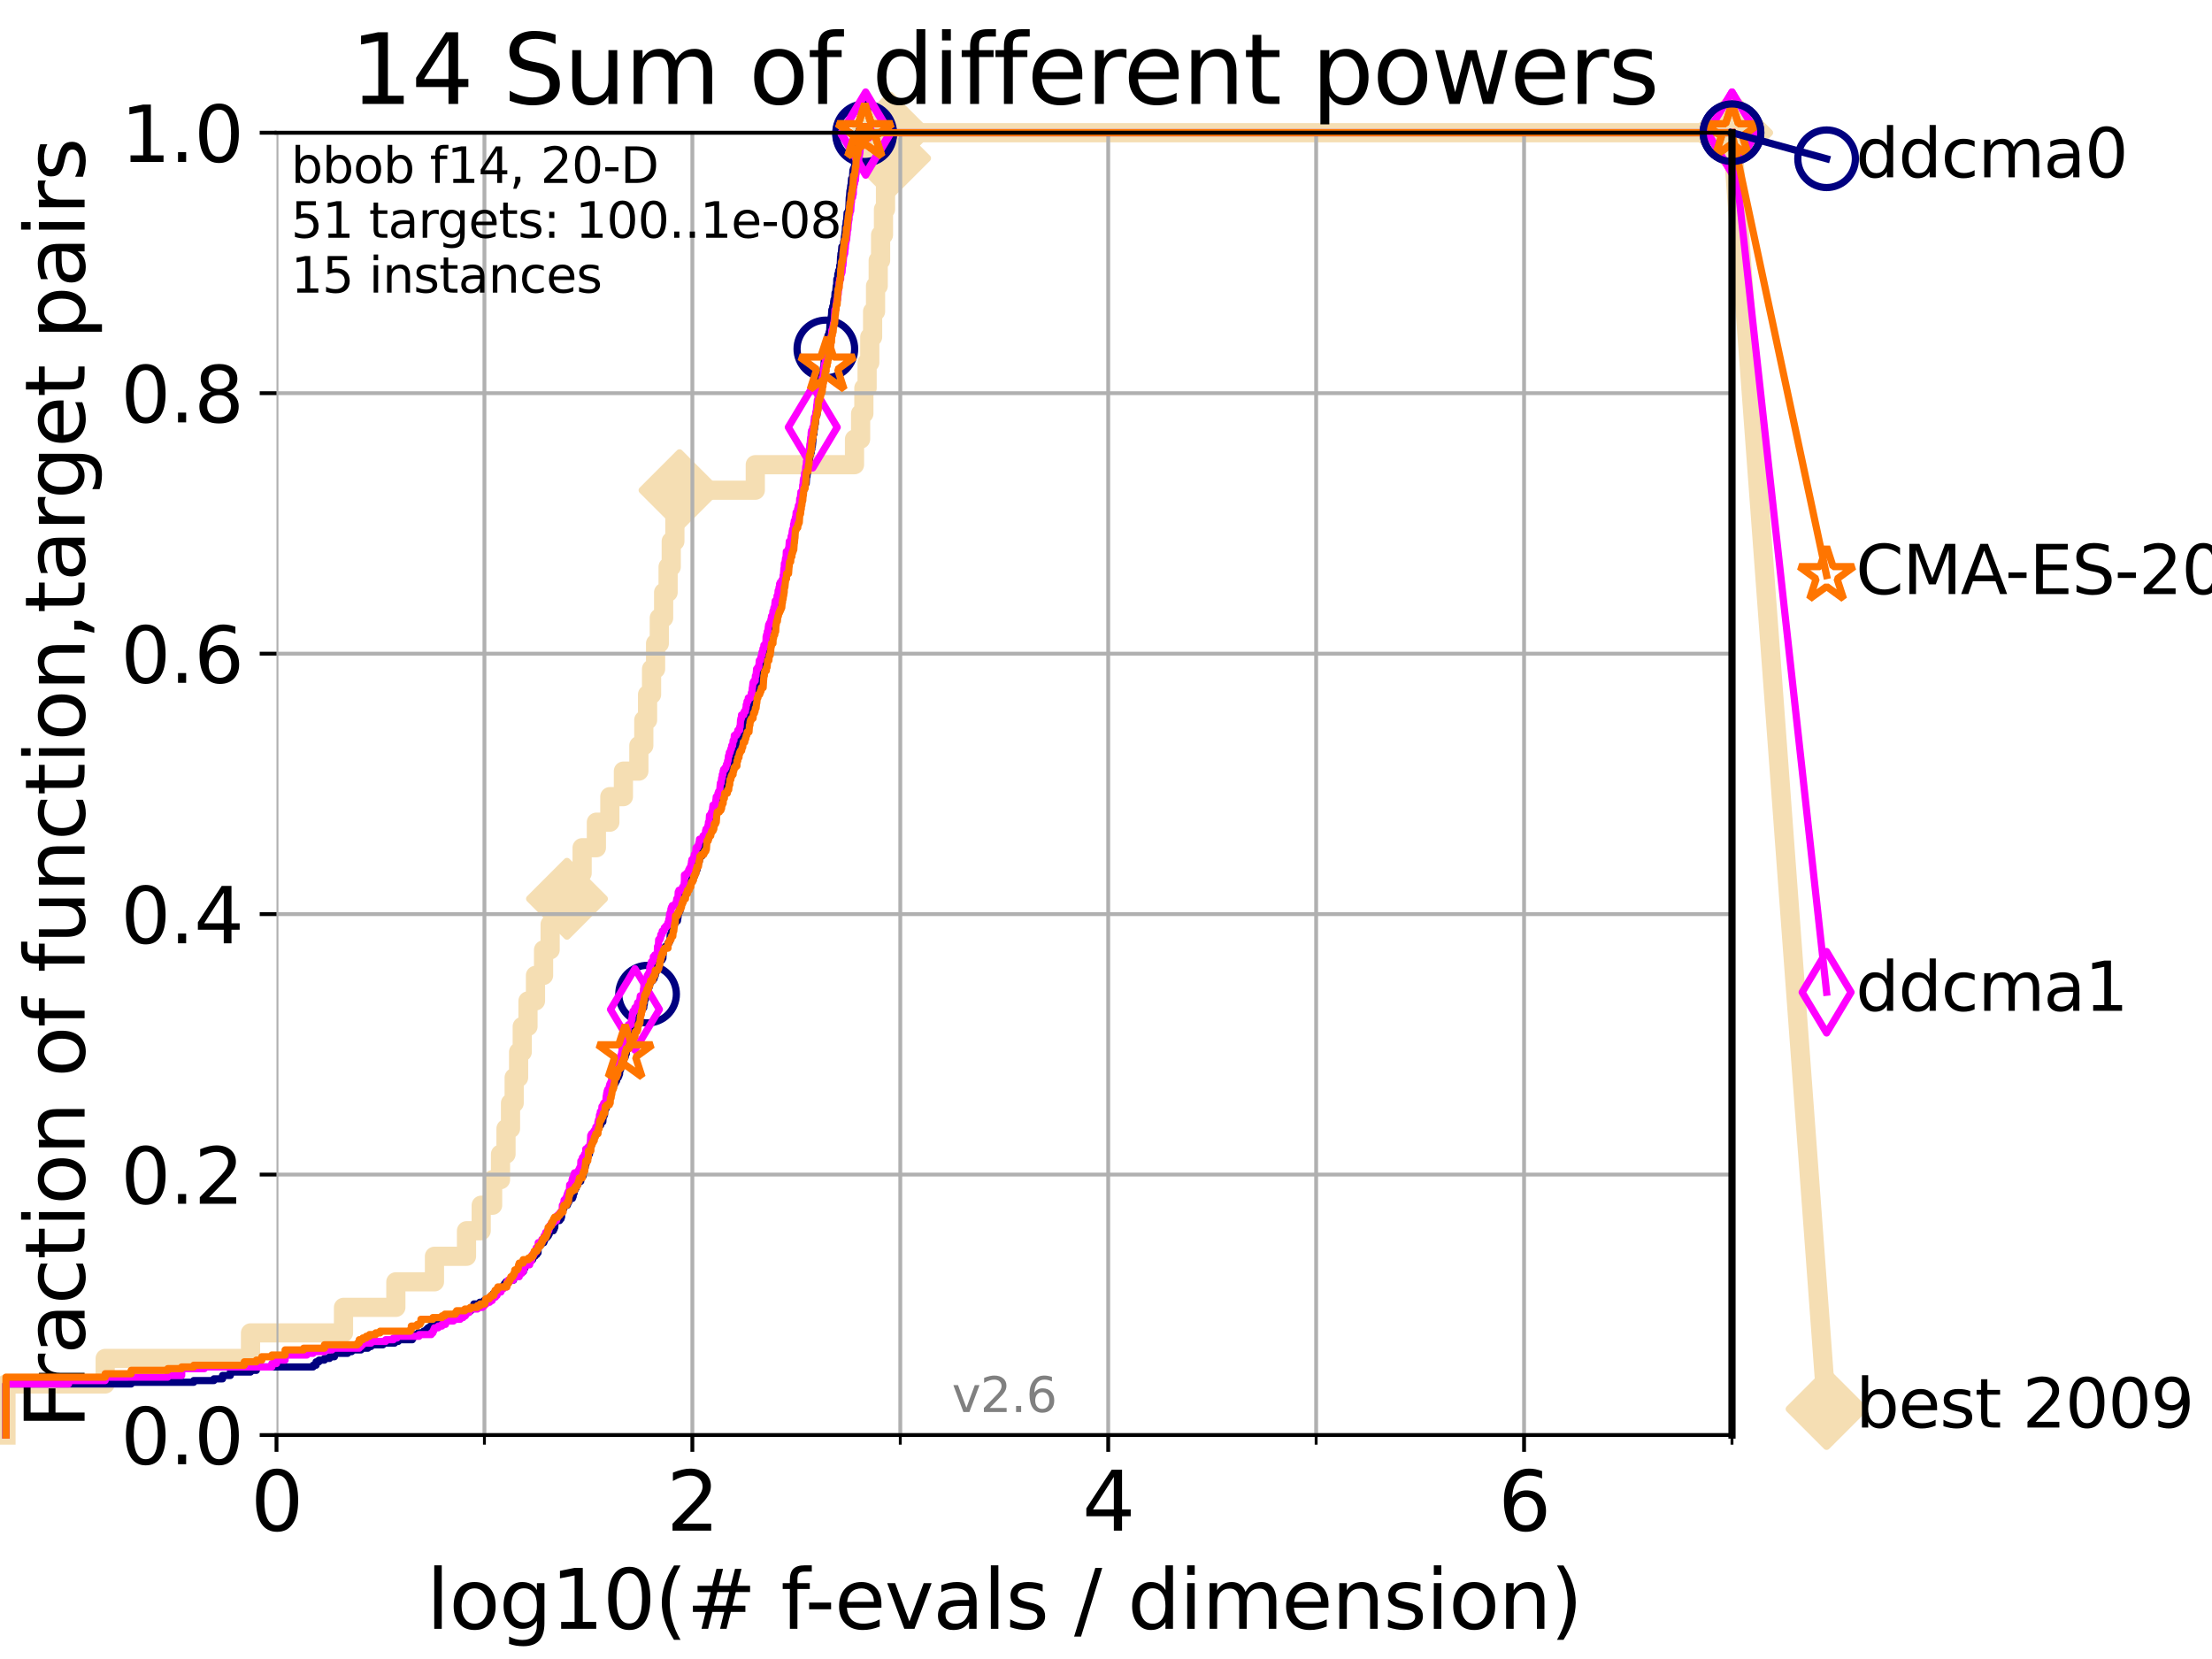 <?xml version="1.0" encoding="utf-8" standalone="no"?>
<!DOCTYPE svg PUBLIC "-//W3C//DTD SVG 1.1//EN"
  "http://www.w3.org/Graphics/SVG/1.1/DTD/svg11.dtd">
<svg xmlns:xlink="http://www.w3.org/1999/xlink" width="460.8pt" height="345.6pt" viewBox="0 0 460.8 345.6" xmlns="http://www.w3.org/2000/svg" version="1.1">
 <defs>
  <style type="text/css">*{stroke-linejoin: round; stroke-linecap: butt}</style>
 </defs>
 <g id="figure_1">
  <g id="patch_1">
   <path d="M 0 345.6 
L 460.8 345.6 
L 460.8 0 
L 0 0 
z
" style="fill: #ffffff"/>
  </g>
  <g id="axes_1">
   <g id="patch_2">
    <path d="M 57.6 298.944 
L 360.806 298.944 
L 360.806 27.648 
L 57.6 27.648 
z
" style="fill: #ffffff"/>
   </g>
   <g id="line2d_1">
    <path d="M 1.246 298.944 
L 1.246 288.305 
L 21.912 288.305 
L 21.912 282.985 
L 52.188 282.985 
L 52.188 277.666 
L 71.557 277.666 
L 71.557 272.346 
L 82.464 272.346 
L 82.464 267.027 
L 90.505 267.027 
L 90.505 261.707 
L 97.182 261.707 
L 97.182 256.388 
L 100.245 256.388 
L 100.245 251.068 
L 102.622 251.068 
L 102.622 245.749 
L 104.266 245.749 
L 104.266 240.429 
L 105.411 240.429 
L 105.411 235.11 
L 106.35 235.11 
L 106.35 229.79 
L 107.11 229.79 
L 107.11 224.471 
L 108.034 224.471 
L 108.034 219.151 
L 108.792 219.151 
L 108.792 213.832 
L 109.99 213.832 
L 109.99 208.512 
L 111.55 208.512 
L 111.55 203.192 
L 113.235 203.192 
L 113.235 197.873 
L 114.602 197.873 
L 114.602 192.553 
L 116.212 192.553 
L 116.212 187.234 
L 118.114 187.234 
L 118.114 181.914 
L 121.266 181.914 
L 121.266 176.595 
L 124.238 176.595 
L 124.238 171.275 
L 127.041 171.275 
L 127.041 165.956 
L 129.866 165.956 
L 129.866 160.636 
L 133.086 160.636 
L 133.086 155.317 
L 134.113 155.317 
L 134.113 149.997 
L 134.901 149.997 
L 134.901 144.678 
L 135.732 144.678 
L 135.732 139.358 
L 136.57 139.358 
L 136.57 134.039 
L 137.345 134.039 
L 137.345 128.719 
L 138.246 128.719 
L 138.246 123.4 
L 139.179 123.4 
L 139.179 118.08 
L 139.832 118.08 
L 139.832 112.76 
L 140.589 112.76 
L 140.589 107.441 
L 141.557 107.441 
L 141.557 102.121 
L 157.34 102.121 
L 157.34 96.802 
L 178.008 96.802 
L 178.008 91.482 
L 179.279 91.482 
L 179.279 86.163 
L 179.957 86.163 
L 179.957 80.843 
L 180.635 80.843 
L 180.635 75.524 
L 181.191 75.524 
L 181.191 70.204 
L 181.778 70.204 
L 181.778 64.885 
L 182.393 64.885 
L 182.393 59.565 
L 182.945 59.565 
L 182.945 54.246 
L 183.444 54.246 
L 183.444 48.926 
L 184.044 48.926 
L 184.044 43.607 
L 184.466 43.607 
L 184.466 38.287 
L 184.951 38.287 
L 184.951 32.968 
L 185.427 32.968 
L 185.427 27.648 
L 360.806 27.648 
" style="fill: none; stroke: #f5deb3; stroke-width: 4; stroke-linecap: square"/>
   </g>
   <g id="line2d_2">
    <defs>
     <path id="md1673311ab" d="M -0 7.778 
L 7.778 0 
L 0 -7.778 
L -7.778 -0 
z
" style="stroke: #f5deb3; stroke-width: 1.5; stroke-linejoin: miter"/>
    </defs>
    <g>
     <use xlink:href="#md1673311ab" x="118.114" y="187.234" style="fill: #f5deb3; stroke: #f5deb3; stroke-width: 1.5; stroke-linejoin: miter"/>
     <use xlink:href="#md1673311ab" x="141.557" y="102.121" style="fill: #f5deb3; stroke: #f5deb3; stroke-width: 1.5; stroke-linejoin: miter"/>
     <use xlink:href="#md1673311ab" x="185.427" y="32.968" style="fill: #f5deb3; stroke: #f5deb3; stroke-width: 1.5; stroke-linejoin: miter"/>
     <use xlink:href="#md1673311ab" x="185.427" y="27.648" style="fill: #f5deb3; stroke: #f5deb3; stroke-width: 1.5; stroke-linejoin: miter"/>
     <use xlink:href="#md1673311ab" x="185.427" y="27.648" style="fill: #f5deb3; stroke: #f5deb3; stroke-width: 1.5; stroke-linejoin: miter"/>
     <use xlink:href="#md1673311ab" x="360.806" y="27.648" style="fill: #f5deb3; stroke: #f5deb3; stroke-width: 1.5; stroke-linejoin: miter"/>
    </g>
   </g>
   <g id="line2d_3">
    <path style="fill: none; stroke: #f5deb3; stroke-width: 4; stroke-linecap: square"/>
    <g/>
   </g>
   <g id="line2d_4">
    <path d="M 360.806 27.648 
L 380.515 293.518 
" style="fill: none; stroke: #f5deb3; stroke-width: 4; stroke-linecap: square"/>
    <g>
     <use xlink:href="#md1673311ab" x="360.806" y="27.648" style="fill: #f5deb3; stroke: #f5deb3; stroke-width: 1.5; stroke-linejoin: miter"/>
     <use xlink:href="#md1673311ab" x="380.515" y="293.518" style="fill: #f5deb3; stroke: #f5deb3; stroke-width: 1.5; stroke-linejoin: miter"/>
    </g>
   </g>
   <g id="matplotlib.axis_1">
    <g id="xtick_1">
     <g id="line2d_5">
      <path d="M 57.6 298.944 
L 57.6 27.648 
" clip-path="url(#p61ab42e645)" style="fill: none; stroke: #b0b0b0; stroke-width: 0.8; stroke-linecap: square"/>
     </g>
     <g id="line2d_6">
      <defs>
       <path id="m6d1f858202" d="M 0 0 
L 0 3.5 
" style="stroke: #000000; stroke-width: 0.8"/>
      </defs>
      <g>
       <use xlink:href="#m6d1f858202" x="57.6" y="298.944" style="stroke: #000000; stroke-width: 0.8"/>
      </g>
     </g>
     <g id="text_1">
      <!-- 0 -->
      <g transform="translate(52.192 318.861)scale(0.17 -0.17)">
       <defs>
        <path id="DejaVuSans-30" d="M 2034 4250 
Q 1547 4250 1301 3770 
Q 1056 3291 1056 2328 
Q 1056 1369 1301 889 
Q 1547 409 2034 409 
Q 2525 409 2770 889 
Q 3016 1369 3016 2328 
Q 3016 3291 2770 3770 
Q 2525 4250 2034 4250 
z
M 2034 4750 
Q 2819 4750 3233 4129 
Q 3647 3509 3647 2328 
Q 3647 1150 3233 529 
Q 2819 -91 2034 -91 
Q 1250 -91 836 529 
Q 422 1150 422 2328 
Q 422 3509 836 4129 
Q 1250 4750 2034 4750 
z
" transform="scale(0.016)"/>
       </defs>
       <use xlink:href="#DejaVuSans-30"/>
      </g>
     </g>
    </g>
    <g id="xtick_2">
     <g id="line2d_7">
      <path d="M 144.23 298.944 
L 144.23 27.648 
" clip-path="url(#p61ab42e645)" style="fill: none; stroke: #b0b0b0; stroke-width: 0.8; stroke-linecap: square"/>
     </g>
     <g id="line2d_8">
      <g>
       <use xlink:href="#m6d1f858202" x="144.23" y="298.944" style="stroke: #000000; stroke-width: 0.8"/>
      </g>
     </g>
     <g id="text_2">
      <!-- 2 -->
      <g transform="translate(138.822 318.861)scale(0.17 -0.17)">
       <defs>
        <path id="DejaVuSans-32" d="M 1228 531 
L 3431 531 
L 3431 0 
L 469 0 
L 469 531 
Q 828 903 1448 1529 
Q 2069 2156 2228 2338 
Q 2531 2678 2651 2914 
Q 2772 3150 2772 3378 
Q 2772 3750 2511 3984 
Q 2250 4219 1831 4219 
Q 1534 4219 1204 4116 
Q 875 4013 500 3803 
L 500 4441 
Q 881 4594 1212 4672 
Q 1544 4750 1819 4750 
Q 2544 4750 2975 4387 
Q 3406 4025 3406 3419 
Q 3406 3131 3298 2873 
Q 3191 2616 2906 2266 
Q 2828 2175 2409 1742 
Q 1991 1309 1228 531 
z
" transform="scale(0.016)"/>
       </defs>
       <use xlink:href="#DejaVuSans-32"/>
      </g>
     </g>
    </g>
    <g id="xtick_3">
     <g id="line2d_9">
      <path d="M 230.861 298.944 
L 230.861 27.648 
" clip-path="url(#p61ab42e645)" style="fill: none; stroke: #b0b0b0; stroke-width: 0.8; stroke-linecap: square"/>
     </g>
     <g id="line2d_10">
      <g>
       <use xlink:href="#m6d1f858202" x="230.861" y="298.944" style="stroke: #000000; stroke-width: 0.8"/>
      </g>
     </g>
     <g id="text_3">
      <!-- 4 -->
      <g transform="translate(225.453 318.861)scale(0.17 -0.17)">
       <defs>
        <path id="DejaVuSans-34" d="M 2419 4116 
L 825 1625 
L 2419 1625 
L 2419 4116 
z
M 2253 4666 
L 3047 4666 
L 3047 1625 
L 3713 1625 
L 3713 1100 
L 3047 1100 
L 3047 0 
L 2419 0 
L 2419 1100 
L 313 1100 
L 313 1709 
L 2253 4666 
z
" transform="scale(0.016)"/>
       </defs>
       <use xlink:href="#DejaVuSans-34"/>
      </g>
     </g>
    </g>
    <g id="xtick_4">
     <g id="line2d_11">
      <path d="M 317.491 298.944 
L 317.491 27.648 
" clip-path="url(#p61ab42e645)" style="fill: none; stroke: #b0b0b0; stroke-width: 0.8; stroke-linecap: square"/>
     </g>
     <g id="line2d_12">
      <g>
       <use xlink:href="#m6d1f858202" x="317.491" y="298.944" style="stroke: #000000; stroke-width: 0.8"/>
      </g>
     </g>
     <g id="text_4">
      <!-- 6 -->
      <g transform="translate(312.083 318.861)scale(0.17 -0.17)">
       <defs>
        <path id="DejaVuSans-36" d="M 2113 2584 
Q 1688 2584 1439 2293 
Q 1191 2003 1191 1497 
Q 1191 994 1439 701 
Q 1688 409 2113 409 
Q 2538 409 2786 701 
Q 3034 994 3034 1497 
Q 3034 2003 2786 2293 
Q 2538 2584 2113 2584 
z
M 3366 4563 
L 3366 3988 
Q 3128 4100 2886 4159 
Q 2644 4219 2406 4219 
Q 1781 4219 1451 3797 
Q 1122 3375 1075 2522 
Q 1259 2794 1537 2939 
Q 1816 3084 2150 3084 
Q 2853 3084 3261 2657 
Q 3669 2231 3669 1497 
Q 3669 778 3244 343 
Q 2819 -91 2113 -91 
Q 1303 -91 875 529 
Q 447 1150 447 2328 
Q 447 3434 972 4092 
Q 1497 4750 2381 4750 
Q 2619 4750 2861 4703 
Q 3103 4656 3366 4563 
z
" transform="scale(0.016)"/>
       </defs>
       <use xlink:href="#DejaVuSans-36"/>
      </g>
     </g>
    </g>
    <g id="xtick_5">
     <g id="line2d_13">
      <path d="M 100.915 298.944 
L 100.915 27.648 
" clip-path="url(#p61ab42e645)" style="fill: none; stroke: #b0b0b0; stroke-width: 0.8; stroke-linecap: square"/>
     </g>
     <g id="line2d_14">
      <defs>
       <path id="m7c0b71a9cd" d="M 0 0 
L 0 2 
" style="stroke: #000000; stroke-width: 0.6"/>
      </defs>
      <g>
       <use xlink:href="#m7c0b71a9cd" x="100.915" y="298.944" style="stroke: #000000; stroke-width: 0.6"/>
      </g>
     </g>
    </g>
    <g id="xtick_6">
     <g id="line2d_15">
      <path d="M 187.546 298.944 
L 187.546 27.648 
" clip-path="url(#p61ab42e645)" style="fill: none; stroke: #b0b0b0; stroke-width: 0.8; stroke-linecap: square"/>
     </g>
     <g id="line2d_16">
      <g>
       <use xlink:href="#m7c0b71a9cd" x="187.546" y="298.944" style="stroke: #000000; stroke-width: 0.6"/>
      </g>
     </g>
    </g>
    <g id="xtick_7">
     <g id="line2d_17">
      <path d="M 274.176 298.944 
L 274.176 27.648 
" clip-path="url(#p61ab42e645)" style="fill: none; stroke: #b0b0b0; stroke-width: 0.8; stroke-linecap: square"/>
     </g>
     <g id="line2d_18">
      <g>
       <use xlink:href="#m7c0b71a9cd" x="274.176" y="298.944" style="stroke: #000000; stroke-width: 0.6"/>
      </g>
     </g>
    </g>
    <g id="xtick_8">
     <g id="line2d_19">
      <path d="M 360.806 298.944 
L 360.806 27.648 
" clip-path="url(#p61ab42e645)" style="fill: none; stroke: #b0b0b0; stroke-width: 0.8; stroke-linecap: square"/>
     </g>
     <g id="line2d_20">
      <g>
       <use xlink:href="#m7c0b71a9cd" x="360.806" y="298.944" style="stroke: #000000; stroke-width: 0.6"/>
      </g>
     </g>
    </g>
    <g id="text_5">
     <!-- log10(# f-evals / dimension) -->
     <g transform="translate(88.823 339.314)scale(0.17 -0.17)">
      <defs>
       <path id="DejaVuSans-6c" d="M 603 4863 
L 1178 4863 
L 1178 0 
L 603 0 
L 603 4863 
z
" transform="scale(0.016)"/>
       <path id="DejaVuSans-6f" d="M 1959 3097 
Q 1497 3097 1228 2736 
Q 959 2375 959 1747 
Q 959 1119 1226 758 
Q 1494 397 1959 397 
Q 2419 397 2687 759 
Q 2956 1122 2956 1747 
Q 2956 2369 2687 2733 
Q 2419 3097 1959 3097 
z
M 1959 3584 
Q 2709 3584 3137 3096 
Q 3566 2609 3566 1747 
Q 3566 888 3137 398 
Q 2709 -91 1959 -91 
Q 1206 -91 779 398 
Q 353 888 353 1747 
Q 353 2609 779 3096 
Q 1206 3584 1959 3584 
z
" transform="scale(0.016)"/>
       <path id="DejaVuSans-67" d="M 2906 1791 
Q 2906 2416 2648 2759 
Q 2391 3103 1925 3103 
Q 1463 3103 1205 2759 
Q 947 2416 947 1791 
Q 947 1169 1205 825 
Q 1463 481 1925 481 
Q 2391 481 2648 825 
Q 2906 1169 2906 1791 
z
M 3481 434 
Q 3481 -459 3084 -895 
Q 2688 -1331 1869 -1331 
Q 1566 -1331 1297 -1286 
Q 1028 -1241 775 -1147 
L 775 -588 
Q 1028 -725 1275 -790 
Q 1522 -856 1778 -856 
Q 2344 -856 2625 -561 
Q 2906 -266 2906 331 
L 2906 616 
Q 2728 306 2450 153 
Q 2172 0 1784 0 
Q 1141 0 747 490 
Q 353 981 353 1791 
Q 353 2603 747 3093 
Q 1141 3584 1784 3584 
Q 2172 3584 2450 3431 
Q 2728 3278 2906 2969 
L 2906 3500 
L 3481 3500 
L 3481 434 
z
" transform="scale(0.016)"/>
       <path id="DejaVuSans-31" d="M 794 531 
L 1825 531 
L 1825 4091 
L 703 3866 
L 703 4441 
L 1819 4666 
L 2450 4666 
L 2450 531 
L 3481 531 
L 3481 0 
L 794 0 
L 794 531 
z
" transform="scale(0.016)"/>
       <path id="DejaVuSans-28" d="M 1984 4856 
Q 1566 4138 1362 3434 
Q 1159 2731 1159 2009 
Q 1159 1288 1364 580 
Q 1569 -128 1984 -844 
L 1484 -844 
Q 1016 -109 783 600 
Q 550 1309 550 2009 
Q 550 2706 781 3412 
Q 1013 4119 1484 4856 
L 1984 4856 
z
" transform="scale(0.016)"/>
       <path id="DejaVuSans-23" d="M 3272 2816 
L 2363 2816 
L 2100 1772 
L 3016 1772 
L 3272 2816 
z
M 2803 4594 
L 2478 3297 
L 3391 3297 
L 3719 4594 
L 4219 4594 
L 3897 3297 
L 4872 3297 
L 4872 2816 
L 3775 2816 
L 3519 1772 
L 4513 1772 
L 4513 1294 
L 3397 1294 
L 3072 0 
L 2572 0 
L 2894 1294 
L 1978 1294 
L 1656 0 
L 1153 0 
L 1478 1294 
L 494 1294 
L 494 1772 
L 1594 1772 
L 1856 2816 
L 850 2816 
L 850 3297 
L 1978 3297 
L 2297 4594 
L 2803 4594 
z
" transform="scale(0.016)"/>
       <path id="DejaVuSans-20" transform="scale(0.016)"/>
       <path id="DejaVuSans-66" d="M 2375 4863 
L 2375 4384 
L 1825 4384 
Q 1516 4384 1395 4259 
Q 1275 4134 1275 3809 
L 1275 3500 
L 2222 3500 
L 2222 3053 
L 1275 3053 
L 1275 0 
L 697 0 
L 697 3053 
L 147 3053 
L 147 3500 
L 697 3500 
L 697 3744 
Q 697 4328 969 4595 
Q 1241 4863 1831 4863 
L 2375 4863 
z
" transform="scale(0.016)"/>
       <path id="DejaVuSans-2d" d="M 313 2009 
L 1997 2009 
L 1997 1497 
L 313 1497 
L 313 2009 
z
" transform="scale(0.016)"/>
       <path id="DejaVuSans-65" d="M 3597 1894 
L 3597 1613 
L 953 1613 
Q 991 1019 1311 708 
Q 1631 397 2203 397 
Q 2534 397 2845 478 
Q 3156 559 3463 722 
L 3463 178 
Q 3153 47 2828 -22 
Q 2503 -91 2169 -91 
Q 1331 -91 842 396 
Q 353 884 353 1716 
Q 353 2575 817 3079 
Q 1281 3584 2069 3584 
Q 2775 3584 3186 3129 
Q 3597 2675 3597 1894 
z
M 3022 2063 
Q 3016 2534 2758 2815 
Q 2500 3097 2075 3097 
Q 1594 3097 1305 2825 
Q 1016 2553 972 2059 
L 3022 2063 
z
" transform="scale(0.016)"/>
       <path id="DejaVuSans-76" d="M 191 3500 
L 800 3500 
L 1894 563 
L 2988 3500 
L 3597 3500 
L 2284 0 
L 1503 0 
L 191 3500 
z
" transform="scale(0.016)"/>
       <path id="DejaVuSans-61" d="M 2194 1759 
Q 1497 1759 1228 1600 
Q 959 1441 959 1056 
Q 959 750 1161 570 
Q 1363 391 1709 391 
Q 2188 391 2477 730 
Q 2766 1069 2766 1631 
L 2766 1759 
L 2194 1759 
z
M 3341 1997 
L 3341 0 
L 2766 0 
L 2766 531 
Q 2569 213 2275 61 
Q 1981 -91 1556 -91 
Q 1019 -91 701 211 
Q 384 513 384 1019 
Q 384 1609 779 1909 
Q 1175 2209 1959 2209 
L 2766 2209 
L 2766 2266 
Q 2766 2663 2505 2880 
Q 2244 3097 1772 3097 
Q 1472 3097 1187 3025 
Q 903 2953 641 2809 
L 641 3341 
Q 956 3463 1253 3523 
Q 1550 3584 1831 3584 
Q 2591 3584 2966 3190 
Q 3341 2797 3341 1997 
z
" transform="scale(0.016)"/>
       <path id="DejaVuSans-73" d="M 2834 3397 
L 2834 2853 
Q 2591 2978 2328 3040 
Q 2066 3103 1784 3103 
Q 1356 3103 1142 2972 
Q 928 2841 928 2578 
Q 928 2378 1081 2264 
Q 1234 2150 1697 2047 
L 1894 2003 
Q 2506 1872 2764 1633 
Q 3022 1394 3022 966 
Q 3022 478 2636 193 
Q 2250 -91 1575 -91 
Q 1294 -91 989 -36 
Q 684 19 347 128 
L 347 722 
Q 666 556 975 473 
Q 1284 391 1588 391 
Q 1994 391 2212 530 
Q 2431 669 2431 922 
Q 2431 1156 2273 1281 
Q 2116 1406 1581 1522 
L 1381 1569 
Q 847 1681 609 1914 
Q 372 2147 372 2553 
Q 372 3047 722 3315 
Q 1072 3584 1716 3584 
Q 2034 3584 2315 3537 
Q 2597 3491 2834 3397 
z
" transform="scale(0.016)"/>
       <path id="DejaVuSans-2f" d="M 1625 4666 
L 2156 4666 
L 531 -594 
L 0 -594 
L 1625 4666 
z
" transform="scale(0.016)"/>
       <path id="DejaVuSans-64" d="M 2906 2969 
L 2906 4863 
L 3481 4863 
L 3481 0 
L 2906 0 
L 2906 525 
Q 2725 213 2448 61 
Q 2172 -91 1784 -91 
Q 1150 -91 751 415 
Q 353 922 353 1747 
Q 353 2572 751 3078 
Q 1150 3584 1784 3584 
Q 2172 3584 2448 3432 
Q 2725 3281 2906 2969 
z
M 947 1747 
Q 947 1113 1208 752 
Q 1469 391 1925 391 
Q 2381 391 2643 752 
Q 2906 1113 2906 1747 
Q 2906 2381 2643 2742 
Q 2381 3103 1925 3103 
Q 1469 3103 1208 2742 
Q 947 2381 947 1747 
z
" transform="scale(0.016)"/>
       <path id="DejaVuSans-69" d="M 603 3500 
L 1178 3500 
L 1178 0 
L 603 0 
L 603 3500 
z
M 603 4863 
L 1178 4863 
L 1178 4134 
L 603 4134 
L 603 4863 
z
" transform="scale(0.016)"/>
       <path id="DejaVuSans-6d" d="M 3328 2828 
Q 3544 3216 3844 3400 
Q 4144 3584 4550 3584 
Q 5097 3584 5394 3201 
Q 5691 2819 5691 2113 
L 5691 0 
L 5113 0 
L 5113 2094 
Q 5113 2597 4934 2840 
Q 4756 3084 4391 3084 
Q 3944 3084 3684 2787 
Q 3425 2491 3425 1978 
L 3425 0 
L 2847 0 
L 2847 2094 
Q 2847 2600 2669 2842 
Q 2491 3084 2119 3084 
Q 1678 3084 1418 2786 
Q 1159 2488 1159 1978 
L 1159 0 
L 581 0 
L 581 3500 
L 1159 3500 
L 1159 2956 
Q 1356 3278 1631 3431 
Q 1906 3584 2284 3584 
Q 2666 3584 2933 3390 
Q 3200 3197 3328 2828 
z
" transform="scale(0.016)"/>
       <path id="DejaVuSans-6e" d="M 3513 2113 
L 3513 0 
L 2938 0 
L 2938 2094 
Q 2938 2591 2744 2837 
Q 2550 3084 2163 3084 
Q 1697 3084 1428 2787 
Q 1159 2491 1159 1978 
L 1159 0 
L 581 0 
L 581 3500 
L 1159 3500 
L 1159 2956 
Q 1366 3272 1645 3428 
Q 1925 3584 2291 3584 
Q 2894 3584 3203 3211 
Q 3513 2838 3513 2113 
z
" transform="scale(0.016)"/>
       <path id="DejaVuSans-29" d="M 513 4856 
L 1013 4856 
Q 1481 4119 1714 3412 
Q 1947 2706 1947 2009 
Q 1947 1309 1714 600 
Q 1481 -109 1013 -844 
L 513 -844 
Q 928 -128 1133 580 
Q 1338 1288 1338 2009 
Q 1338 2731 1133 3434 
Q 928 4138 513 4856 
z
" transform="scale(0.016)"/>
      </defs>
      <use xlink:href="#DejaVuSans-6c"/>
      <use xlink:href="#DejaVuSans-6f" x="27.783"/>
      <use xlink:href="#DejaVuSans-67" x="88.965"/>
      <use xlink:href="#DejaVuSans-31" x="152.441"/>
      <use xlink:href="#DejaVuSans-30" x="216.064"/>
      <use xlink:href="#DejaVuSans-28" x="279.688"/>
      <use xlink:href="#DejaVuSans-23" x="318.701"/>
      <use xlink:href="#DejaVuSans-20" x="402.49"/>
      <use xlink:href="#DejaVuSans-66" x="434.277"/>
      <use xlink:href="#DejaVuSans-2d" x="463.982"/>
      <use xlink:href="#DejaVuSans-65" x="500.066"/>
      <use xlink:href="#DejaVuSans-76" x="561.59"/>
      <use xlink:href="#DejaVuSans-61" x="620.77"/>
      <use xlink:href="#DejaVuSans-6c" x="682.049"/>
      <use xlink:href="#DejaVuSans-73" x="709.832"/>
      <use xlink:href="#DejaVuSans-20" x="761.932"/>
      <use xlink:href="#DejaVuSans-2f" x="793.719"/>
      <use xlink:href="#DejaVuSans-20" x="827.41"/>
      <use xlink:href="#DejaVuSans-64" x="859.197"/>
      <use xlink:href="#DejaVuSans-69" x="922.674"/>
      <use xlink:href="#DejaVuSans-6d" x="950.457"/>
      <use xlink:href="#DejaVuSans-65" x="1047.869"/>
      <use xlink:href="#DejaVuSans-6e" x="1109.393"/>
      <use xlink:href="#DejaVuSans-73" x="1172.771"/>
      <use xlink:href="#DejaVuSans-69" x="1224.871"/>
      <use xlink:href="#DejaVuSans-6f" x="1252.654"/>
      <use xlink:href="#DejaVuSans-6e" x="1313.836"/>
      <use xlink:href="#DejaVuSans-29" x="1377.215"/>
     </g>
    </g>
   </g>
   <g id="matplotlib.axis_2">
    <g id="ytick_1">
     <g id="line2d_21">
      <path d="M 57.6 298.944 
L 360.806 298.944 
" clip-path="url(#p61ab42e645)" style="fill: none; stroke: #b0b0b0; stroke-width: 0.8; stroke-linecap: square"/>
     </g>
     <g id="line2d_22">
      <defs>
       <path id="mfab4f297f8" d="M 0 0 
L -3.5 0 
" style="stroke: #000000; stroke-width: 0.8"/>
      </defs>
      <g>
       <use xlink:href="#mfab4f297f8" x="57.6" y="298.944" style="stroke: #000000; stroke-width: 0.8"/>
      </g>
     </g>
     <g id="text_6">
      <!-- 0.0 -->
      <g transform="translate(25.155 305.023)scale(0.16 -0.16)">
       <defs>
        <path id="DejaVuSans-2e" d="M 684 794 
L 1344 794 
L 1344 0 
L 684 0 
L 684 794 
z
" transform="scale(0.016)"/>
       </defs>
       <use xlink:href="#DejaVuSans-30"/>
       <use xlink:href="#DejaVuSans-2e" x="63.623"/>
       <use xlink:href="#DejaVuSans-30" x="95.41"/>
      </g>
     </g>
    </g>
    <g id="ytick_2">
     <g id="line2d_23">
      <path d="M 57.6 244.685 
L 360.806 244.685 
" clip-path="url(#p61ab42e645)" style="fill: none; stroke: #b0b0b0; stroke-width: 0.8; stroke-linecap: square"/>
     </g>
     <g id="line2d_24">
      <g>
       <use xlink:href="#mfab4f297f8" x="57.6" y="244.685" style="stroke: #000000; stroke-width: 0.8"/>
      </g>
     </g>
     <g id="text_7">
      <!-- 0.2 -->
      <g transform="translate(25.155 250.764)scale(0.16 -0.16)">
       <use xlink:href="#DejaVuSans-30"/>
       <use xlink:href="#DejaVuSans-2e" x="63.623"/>
       <use xlink:href="#DejaVuSans-32" x="95.41"/>
      </g>
     </g>
    </g>
    <g id="ytick_3">
     <g id="line2d_25">
      <path d="M 57.6 190.426 
L 360.806 190.426 
" clip-path="url(#p61ab42e645)" style="fill: none; stroke: #b0b0b0; stroke-width: 0.8; stroke-linecap: square"/>
     </g>
     <g id="line2d_26">
      <g>
       <use xlink:href="#mfab4f297f8" x="57.6" y="190.426" style="stroke: #000000; stroke-width: 0.8"/>
      </g>
     </g>
     <g id="text_8">
      <!-- 0.4 -->
      <g transform="translate(25.155 196.504)scale(0.16 -0.16)">
       <use xlink:href="#DejaVuSans-30"/>
       <use xlink:href="#DejaVuSans-2e" x="63.623"/>
       <use xlink:href="#DejaVuSans-34" x="95.41"/>
      </g>
     </g>
    </g>
    <g id="ytick_4">
     <g id="line2d_27">
      <path d="M 57.6 136.166 
L 360.806 136.166 
" clip-path="url(#p61ab42e645)" style="fill: none; stroke: #b0b0b0; stroke-width: 0.8; stroke-linecap: square"/>
     </g>
     <g id="line2d_28">
      <g>
       <use xlink:href="#mfab4f297f8" x="57.6" y="136.166" style="stroke: #000000; stroke-width: 0.8"/>
      </g>
     </g>
     <g id="text_9">
      <!-- 0.6 -->
      <g transform="translate(25.155 142.245)scale(0.16 -0.16)">
       <use xlink:href="#DejaVuSans-30"/>
       <use xlink:href="#DejaVuSans-2e" x="63.623"/>
       <use xlink:href="#DejaVuSans-36" x="95.41"/>
      </g>
     </g>
    </g>
    <g id="ytick_5">
     <g id="line2d_29">
      <path d="M 57.6 81.907 
L 360.806 81.907 
" clip-path="url(#p61ab42e645)" style="fill: none; stroke: #b0b0b0; stroke-width: 0.8; stroke-linecap: square"/>
     </g>
     <g id="line2d_30">
      <g>
       <use xlink:href="#mfab4f297f8" x="57.6" y="81.907" style="stroke: #000000; stroke-width: 0.8"/>
      </g>
     </g>
     <g id="text_10">
      <!-- 0.8 -->
      <g transform="translate(25.155 87.986)scale(0.16 -0.16)">
       <defs>
        <path id="DejaVuSans-38" d="M 2034 2216 
Q 1584 2216 1326 1975 
Q 1069 1734 1069 1313 
Q 1069 891 1326 650 
Q 1584 409 2034 409 
Q 2484 409 2743 651 
Q 3003 894 3003 1313 
Q 3003 1734 2745 1975 
Q 2488 2216 2034 2216 
z
M 1403 2484 
Q 997 2584 770 2862 
Q 544 3141 544 3541 
Q 544 4100 942 4425 
Q 1341 4750 2034 4750 
Q 2731 4750 3128 4425 
Q 3525 4100 3525 3541 
Q 3525 3141 3298 2862 
Q 3072 2584 2669 2484 
Q 3125 2378 3379 2068 
Q 3634 1759 3634 1313 
Q 3634 634 3220 271 
Q 2806 -91 2034 -91 
Q 1263 -91 848 271 
Q 434 634 434 1313 
Q 434 1759 690 2068 
Q 947 2378 1403 2484 
z
M 1172 3481 
Q 1172 3119 1398 2916 
Q 1625 2713 2034 2713 
Q 2441 2713 2670 2916 
Q 2900 3119 2900 3481 
Q 2900 3844 2670 4047 
Q 2441 4250 2034 4250 
Q 1625 4250 1398 4047 
Q 1172 3844 1172 3481 
z
" transform="scale(0.016)"/>
       </defs>
       <use xlink:href="#DejaVuSans-30"/>
       <use xlink:href="#DejaVuSans-2e" x="63.623"/>
       <use xlink:href="#DejaVuSans-38" x="95.41"/>
      </g>
     </g>
    </g>
    <g id="ytick_6">
     <g id="line2d_31">
      <path d="M 57.6 27.648 
L 360.806 27.648 
" clip-path="url(#p61ab42e645)" style="fill: none; stroke: #b0b0b0; stroke-width: 0.8; stroke-linecap: square"/>
     </g>
     <g id="line2d_32">
      <g>
       <use xlink:href="#mfab4f297f8" x="57.6" y="27.648" style="stroke: #000000; stroke-width: 0.8"/>
      </g>
     </g>
     <g id="text_11">
      <!-- 1.0 -->
      <g transform="translate(25.155 33.727)scale(0.16 -0.16)">
       <use xlink:href="#DejaVuSans-31"/>
       <use xlink:href="#DejaVuSans-2e" x="63.623"/>
       <use xlink:href="#DejaVuSans-30" x="95.41"/>
      </g>
     </g>
    </g>
    <g id="text_12">
     <!-- Fraction of function,target pairs -->
     <g transform="translate(17.62 297.681)rotate(-90)scale(0.17 -0.17)">
      <defs>
       <path id="DejaVuSans-46" d="M 628 4666 
L 3309 4666 
L 3309 4134 
L 1259 4134 
L 1259 2759 
L 3109 2759 
L 3109 2228 
L 1259 2228 
L 1259 0 
L 628 0 
L 628 4666 
z
" transform="scale(0.016)"/>
       <path id="DejaVuSans-72" d="M 2631 2963 
Q 2534 3019 2420 3045 
Q 2306 3072 2169 3072 
Q 1681 3072 1420 2755 
Q 1159 2438 1159 1844 
L 1159 0 
L 581 0 
L 581 3500 
L 1159 3500 
L 1159 2956 
Q 1341 3275 1631 3429 
Q 1922 3584 2338 3584 
Q 2397 3584 2469 3576 
Q 2541 3569 2628 3553 
L 2631 2963 
z
" transform="scale(0.016)"/>
       <path id="DejaVuSans-63" d="M 3122 3366 
L 3122 2828 
Q 2878 2963 2633 3030 
Q 2388 3097 2138 3097 
Q 1578 3097 1268 2742 
Q 959 2388 959 1747 
Q 959 1106 1268 751 
Q 1578 397 2138 397 
Q 2388 397 2633 464 
Q 2878 531 3122 666 
L 3122 134 
Q 2881 22 2623 -34 
Q 2366 -91 2075 -91 
Q 1284 -91 818 406 
Q 353 903 353 1747 
Q 353 2603 823 3093 
Q 1294 3584 2113 3584 
Q 2378 3584 2631 3529 
Q 2884 3475 3122 3366 
z
" transform="scale(0.016)"/>
       <path id="DejaVuSans-74" d="M 1172 4494 
L 1172 3500 
L 2356 3500 
L 2356 3053 
L 1172 3053 
L 1172 1153 
Q 1172 725 1289 603 
Q 1406 481 1766 481 
L 2356 481 
L 2356 0 
L 1766 0 
Q 1100 0 847 248 
Q 594 497 594 1153 
L 594 3053 
L 172 3053 
L 172 3500 
L 594 3500 
L 594 4494 
L 1172 4494 
z
" transform="scale(0.016)"/>
       <path id="DejaVuSans-75" d="M 544 1381 
L 544 3500 
L 1119 3500 
L 1119 1403 
Q 1119 906 1312 657 
Q 1506 409 1894 409 
Q 2359 409 2629 706 
Q 2900 1003 2900 1516 
L 2900 3500 
L 3475 3500 
L 3475 0 
L 2900 0 
L 2900 538 
Q 2691 219 2414 64 
Q 2138 -91 1772 -91 
Q 1169 -91 856 284 
Q 544 659 544 1381 
z
M 1991 3584 
L 1991 3584 
z
" transform="scale(0.016)"/>
       <path id="DejaVuSans-2c" d="M 750 794 
L 1409 794 
L 1409 256 
L 897 -744 
L 494 -744 
L 750 256 
L 750 794 
z
" transform="scale(0.016)"/>
       <path id="DejaVuSans-70" d="M 1159 525 
L 1159 -1331 
L 581 -1331 
L 581 3500 
L 1159 3500 
L 1159 2969 
Q 1341 3281 1617 3432 
Q 1894 3584 2278 3584 
Q 2916 3584 3314 3078 
Q 3713 2572 3713 1747 
Q 3713 922 3314 415 
Q 2916 -91 2278 -91 
Q 1894 -91 1617 61 
Q 1341 213 1159 525 
z
M 3116 1747 
Q 3116 2381 2855 2742 
Q 2594 3103 2138 3103 
Q 1681 3103 1420 2742 
Q 1159 2381 1159 1747 
Q 1159 1113 1420 752 
Q 1681 391 2138 391 
Q 2594 391 2855 752 
Q 3116 1113 3116 1747 
z
" transform="scale(0.016)"/>
      </defs>
      <use xlink:href="#DejaVuSans-46"/>
      <use xlink:href="#DejaVuSans-72" x="50.27"/>
      <use xlink:href="#DejaVuSans-61" x="91.383"/>
      <use xlink:href="#DejaVuSans-63" x="152.662"/>
      <use xlink:href="#DejaVuSans-74" x="207.643"/>
      <use xlink:href="#DejaVuSans-69" x="246.852"/>
      <use xlink:href="#DejaVuSans-6f" x="274.635"/>
      <use xlink:href="#DejaVuSans-6e" x="335.816"/>
      <use xlink:href="#DejaVuSans-20" x="399.195"/>
      <use xlink:href="#DejaVuSans-6f" x="430.982"/>
      <use xlink:href="#DejaVuSans-66" x="492.164"/>
      <use xlink:href="#DejaVuSans-20" x="527.369"/>
      <use xlink:href="#DejaVuSans-66" x="559.156"/>
      <use xlink:href="#DejaVuSans-75" x="594.361"/>
      <use xlink:href="#DejaVuSans-6e" x="657.74"/>
      <use xlink:href="#DejaVuSans-63" x="721.119"/>
      <use xlink:href="#DejaVuSans-74" x="776.1"/>
      <use xlink:href="#DejaVuSans-69" x="815.309"/>
      <use xlink:href="#DejaVuSans-6f" x="843.092"/>
      <use xlink:href="#DejaVuSans-6e" x="904.273"/>
      <use xlink:href="#DejaVuSans-2c" x="967.652"/>
      <use xlink:href="#DejaVuSans-74" x="999.439"/>
      <use xlink:href="#DejaVuSans-61" x="1038.648"/>
      <use xlink:href="#DejaVuSans-72" x="1099.928"/>
      <use xlink:href="#DejaVuSans-67" x="1139.291"/>
      <use xlink:href="#DejaVuSans-65" x="1202.768"/>
      <use xlink:href="#DejaVuSans-74" x="1264.291"/>
      <use xlink:href="#DejaVuSans-20" x="1303.5"/>
      <use xlink:href="#DejaVuSans-70" x="1335.287"/>
      <use xlink:href="#DejaVuSans-61" x="1398.764"/>
      <use xlink:href="#DejaVuSans-69" x="1460.043"/>
      <use xlink:href="#DejaVuSans-72" x="1487.826"/>
      <use xlink:href="#DejaVuSans-73" x="1528.939"/>
     </g>
    </g>
   </g>
   <g id="line2d_33">
    <defs>
     <path id="mc54fe76292" d="M 0 1.5 
C 0.398 1.5 0.779 1.342 1.061 1.061 
C 1.342 0.779 1.5 0.398 1.5 0 
C 1.5 -0.398 1.342 -0.779 1.061 -1.061 
C 0.779 -1.342 0.398 -1.5 0 -1.5 
C -0.398 -1.5 -0.779 -1.342 -1.061 -1.061 
C -1.342 -0.779 -1.5 -0.398 -1.5 0 
C -1.5 0.398 -1.342 0.779 -1.061 1.061 
C -0.779 1.342 -0.398 1.5 0 1.5 
z
" style="stroke: #f5deb3"/>
    </defs>
    <g>
     <use xlink:href="#mc54fe76292" x="185.427" y="27.648" style="fill: #f5deb3; stroke: #f5deb3"/>
     <use xlink:href="#mc54fe76292" x="185.427" y="27.648" style="fill: #f5deb3; stroke: #f5deb3"/>
    </g>
   </g>
   <g id="line2d_34">
    <defs>
     <path id="m802e98fd8e" d="M 0 1.5 
C 0.398 1.5 0.779 1.342 1.061 1.061 
C 1.342 0.779 1.5 0.398 1.5 0 
C 1.5 -0.398 1.342 -0.779 1.061 -1.061 
C 0.779 -1.342 0.398 -1.5 0 -1.5 
C -0.398 -1.5 -0.779 -1.342 -1.061 -1.061 
C -1.342 -0.779 -1.5 -0.398 -1.5 0 
C -1.5 0.398 -1.342 0.779 -1.061 1.061 
C -0.779 1.342 -0.398 1.5 0 1.5 
z
" style="stroke: #000080"/>
    </defs>
    <g>
     <use xlink:href="#m802e98fd8e" x="180.118" y="27.648" style="fill: #000080; stroke: #000080"/>
     <use xlink:href="#m802e98fd8e" x="180.118" y="27.648" style="fill: #000080; stroke: #000080"/>
    </g>
   </g>
   <g id="line2d_35">
    <path d="M 1.246 298.944 
L 1.246 288.305 
L 27.324 288.305 
L 27.324 287.95 
L 40.363 287.95 
L 40.363 287.596 
L 44.561 287.596 
L 44.561 287.241 
L 46.354 287.241 
L 46.354 286.532 
L 47.991 286.532 
L 47.991 285.822 
L 52.188 285.822 
L 52.188 285.468 
L 53.402 285.468 
L 53.402 284.759 
L 65.227 284.759 
L 65.227 284.404 
L 65.844 284.404 
L 65.844 283.695 
L 66.441 283.695 
L 66.441 283.34 
L 67.582 283.34 
L 67.582 282.985 
L 68.657 282.985 
L 68.657 282.631 
L 69.674 282.631 
L 69.674 281.922 
L 72.432 281.922 
L 72.432 281.567 
L 73.268 281.567 
L 73.268 281.212 
L 75.209 281.212 
L 75.209 280.858 
L 76.63 280.858 
L 76.63 280.503 
L 77.302 280.503 
L 77.302 280.148 
L 79.772 280.148 
L 79.772 279.794 
L 82.212 279.794 
L 82.212 279.439 
L 82.959 279.439 
L 82.959 279.084 
L 85.894 279.084 
L 85.894 278.73 
L 86.102 278.73 
L 86.102 278.375 
L 86.511 278.375 
L 86.511 278.021 
L 87.108 278.021 
L 87.108 277.666 
L 88.249 277.666 
L 88.249 277.311 
L 88.794 277.311 
L 88.794 276.957 
L 89.149 276.957 
L 89.149 276.602 
L 89.669 276.602 
L 89.669 276.247 
L 90.99 276.247 
L 90.99 275.893 
L 91.923 275.893 
L 91.923 275.538 
L 92.372 275.538 
L 92.372 275.183 
L 93.241 275.183 
L 93.241 274.829 
L 93.66 274.829 
L 93.66 274.474 
L 95.378 274.474 
L 95.378 274.12 
L 96.718 274.12 
L 96.718 273.765 
L 96.951 273.765 
L 96.951 273.41 
L 97.41 273.41 
L 97.41 273.056 
L 98.078 273.056 
L 98.078 272.701 
L 98.295 272.701 
L 98.295 272.346 
L 98.617 272.346 
L 98.723 271.637 
L 99.95 271.637 
L 99.95 271.282 
L 100.821 271.282 
L 100.821 270.928 
L 102.011 270.928 
L 102.011 270.219 
L 102.536 270.219 
L 102.536 269.864 
L 102.708 269.864 
L 102.708 269.509 
L 103.297 269.509 
L 103.297 268.8 
L 103.949 268.8 
L 103.949 268.445 
L 104.733 268.445 
L 104.733 268.091 
L 104.886 268.091 
L 104.886 267.736 
L 105.113 267.736 
L 105.113 267.381 
L 105.411 267.381 
L 105.411 267.027 
L 106.066 267.027 
L 106.066 266.672 
L 106.974 266.672 
L 107.042 265.963 
L 107.312 265.963 
L 107.312 265.608 
L 107.644 265.608 
L 107.644 265.254 
L 107.905 265.254 
L 107.905 264.899 
L 109.038 264.899 
L 109.038 264.544 
L 109.159 264.544 
L 109.159 264.19 
L 109.341 264.19 
L 109.341 263.835 
L 109.46 263.835 
L 109.52 263.126 
L 109.815 263.126 
L 109.815 262.771 
L 110.164 262.771 
L 110.164 262.417 
L 110.952 262.417 
L 111.062 261.707 
L 111.442 261.707 
L 111.442 261.353 
L 111.815 261.353 
L 111.815 260.998 
L 112.077 260.998 
L 112.128 259.579 
L 112.283 259.579 
L 112.283 259.225 
L 112.79 259.225 
L 112.79 258.87 
L 113.284 258.87 
L 113.284 258.516 
L 113.43 258.516 
L 113.43 257.806 
L 113.954 257.806 
L 113.954 257.452 
L 114.234 257.452 
L 114.234 257.097 
L 114.419 257.097 
L 114.419 256.388 
L 115.271 256.388 
L 115.271 256.033 
L 115.446 256.033 
L 115.446 255.678 
L 115.576 255.678 
L 115.619 254.615 
L 115.705 254.615 
L 115.705 254.26 
L 116.584 254.26 
L 116.584 253.905 
L 116.868 253.905 
L 116.868 253.551 
L 116.988 253.551 
L 117.028 252.487 
L 117.147 252.487 
L 117.227 251.778 
L 117.462 251.778 
L 117.462 251.423 
L 117.579 251.423 
L 117.579 251.068 
L 118.19 251.068 
L 118.19 250.714 
L 118.339 250.714 
L 118.339 250.359 
L 118.525 250.359 
L 118.525 250.004 
L 118.672 250.004 
L 118.672 249.65 
L 119.248 249.65 
L 119.248 249.295 
L 119.39 249.295 
L 119.495 248.586 
L 119.6 248.586 
L 119.669 247.877 
L 119.808 247.877 
L 119.808 247.522 
L 120.013 247.522 
L 120.047 246.813 
L 120.384 246.813 
L 120.484 246.103 
L 120.976 246.103 
L 121.041 245.039 
L 121.456 245.039 
L 121.55 243.976 
L 121.707 243.976 
L 121.707 243.266 
L 121.893 243.266 
L 121.985 242.557 
L 122.077 242.557 
L 122.138 241.138 
L 122.44 241.138 
L 122.529 240.429 
L 122.796 240.429 
L 122.884 238.656 
L 123.203 238.656 
L 123.203 238.301 
L 123.318 238.301 
L 123.375 237.592 
L 123.432 237.592 
L 123.432 237.237 
L 123.686 237.237 
L 123.686 236.528 
L 124.019 236.528 
L 124.074 235.819 
L 124.401 235.819 
L 124.401 235.464 
L 124.562 235.464 
L 124.562 235.11 
L 124.695 235.11 
L 124.695 234.4 
L 125.142 234.4 
L 125.142 233.691 
L 125.578 233.691 
L 125.654 232.627 
L 125.779 232.627 
L 125.779 232.273 
L 125.929 232.273 
L 125.979 231.209 
L 126.127 231.209 
L 126.127 230.854 
L 126.323 230.854 
L 126.323 230.145 
L 126.469 230.145 
L 126.469 229.435 
L 126.661 229.435 
L 126.661 229.081 
L 126.852 229.081 
L 126.946 228.372 
L 127.181 228.372 
L 127.25 227.308 
L 127.32 227.308 
L 127.412 226.244 
L 127.709 226.244 
L 127.709 225.889 
L 128.045 225.889 
L 128.045 225.534 
L 128.244 225.534 
L 128.244 225.18 
L 128.441 225.18 
L 128.55 224.471 
L 128.786 224.471 
L 128.786 224.116 
L 128.936 224.116 
L 128.936 223.761 
L 129.062 223.761 
L 129.083 223.052 
L 129.188 223.052 
L 129.188 222.697 
L 129.313 222.697 
L 129.313 222.343 
L 129.479 222.343 
L 129.479 221.988 
L 129.745 221.988 
L 129.846 220.924 
L 129.887 220.924 
L 129.887 220.215 
L 130.246 220.215 
L 130.345 219.506 
L 130.482 219.506 
L 130.502 218.796 
L 130.618 218.796 
L 130.715 218.087 
L 131.021 218.087 
L 131.116 217.023 
L 131.21 217.023 
L 131.21 216.669 
L 131.416 216.669 
L 131.508 215.605 
L 131.601 215.605 
L 131.601 215.25 
L 131.766 215.25 
L 131.875 214.186 
L 132.198 214.186 
L 132.198 213.832 
L 132.411 213.832 
L 132.411 213.477 
L 132.534 213.477 
L 132.534 212.768 
L 133.052 212.768 
L 133.103 212.058 
L 133.222 212.058 
L 133.222 211.704 
L 133.34 211.704 
L 133.373 210.994 
L 133.524 210.994 
L 133.573 210.285 
L 133.771 210.285 
L 133.771 209.931 
L 134.096 209.931 
L 134.145 209.221 
L 134.209 209.221 
L 134.305 208.157 
L 134.464 208.157 
L 134.479 207.448 
L 134.886 207.448 
L 134.932 206.384 
L 135.009 206.384 
L 135.085 205.675 
L 135.238 205.675 
L 135.329 204.966 
L 135.404 204.966 
L 135.404 204.611 
L 135.643 204.611 
L 135.643 204.256 
L 136.011 204.256 
L 136.011 203.902 
L 136.256 203.902 
L 136.256 203.547 
L 136.371 203.547 
L 136.371 203.192 
L 136.513 203.192 
L 136.528 202.483 
L 136.725 202.483 
L 136.725 202.129 
L 136.837 202.129 
L 136.92 201.419 
L 136.948 201.419 
L 137.058 200.355 
L 137.277 200.355 
L 137.277 200.001 
L 137.893 200.001 
L 137.893 199.646 
L 138.09 199.646 
L 138.194 197.873 
L 138.272 197.873 
L 138.272 197.518 
L 138.604 197.518 
L 138.604 197.164 
L 138.993 197.164 
L 138.993 196.809 
L 139.13 196.809 
L 139.13 196.454 
L 139.387 196.454 
L 139.387 196.1 
L 139.532 196.1 
L 139.629 194.681 
L 139.772 194.681 
L 139.867 193.972 
L 139.95 193.972 
L 140.009 192.908 
L 140.08 192.908 
L 140.08 192.553 
L 140.405 192.553 
L 140.405 192.199 
L 140.782 192.199 
L 140.782 191.844 
L 141.118 191.844 
L 141.217 191.135 
L 141.25 191.135 
L 141.316 190.071 
L 141.491 190.071 
L 141.491 189.716 
L 141.675 189.716 
L 141.783 188.652 
L 141.815 188.652 
L 141.815 188.298 
L 141.932 188.298 
L 141.932 187.943 
L 142.091 187.943 
L 142.091 187.589 
L 142.248 187.589 
L 142.248 187.234 
L 142.405 187.234 
L 142.405 186.879 
L 142.652 186.879 
L 142.652 186.17 
L 142.885 186.17 
L 142.885 185.815 
L 143.146 185.815 
L 143.146 185.106 
L 143.335 185.106 
L 143.335 184.397 
L 143.541 184.397 
L 143.541 184.042 
L 143.802 184.042 
L 143.802 183.688 
L 144.07 183.688 
L 144.127 182.624 
L 144.64 182.624 
L 144.677 181.914 
L 144.932 181.914 
L 144.959 181.205 
L 145.211 181.205 
L 145.309 180.141 
L 145.45 180.141 
L 145.556 179.432 
L 145.678 179.432 
L 145.739 178.368 
L 146.202 178.368 
L 146.219 177.659 
L 146.354 177.659 
L 146.454 176.595 
L 146.596 176.595 
L 146.637 175.886 
L 146.941 175.886 
L 146.941 175.531 
L 147.103 175.531 
L 147.103 175.176 
L 147.28 175.176 
L 147.28 174.822 
L 147.408 174.822 
L 147.519 174.112 
L 147.534 174.112 
L 147.534 173.758 
L 147.863 173.758 
L 147.971 172.694 
L 148.17 172.694 
L 148.17 172.339 
L 148.488 172.339 
L 148.488 171.985 
L 148.786 171.985 
L 148.889 170.211 
L 149.021 170.211 
L 149.13 169.147 
L 149.317 169.147 
L 149.353 168.438 
L 149.524 168.438 
L 149.524 168.084 
L 149.834 168.084 
L 149.834 167.729 
L 149.952 167.729 
L 149.952 167.374 
L 150.111 167.374 
L 150.221 166.31 
L 150.499 166.31 
L 150.573 165.601 
L 150.814 165.601 
L 150.906 164.892 
L 151.064 164.892 
L 151.064 164.537 
L 151.227 164.537 
L 151.265 163.473 
L 151.427 163.473 
L 151.497 162.409 
L 151.58 162.409 
L 151.662 161.7 
L 151.707 161.7 
L 151.707 160.991 
L 151.964 160.991 
L 151.964 160.636 
L 152.163 160.636 
L 152.163 160.282 
L 152.365 160.282 
L 152.377 159.572 
L 152.541 159.572 
L 152.632 158.508 
L 152.924 158.508 
L 153.025 156.735 
L 153.037 156.735 
L 153.095 156.026 
L 153.404 156.026 
L 153.404 155.671 
L 153.531 155.671 
L 153.542 154.962 
L 153.945 154.962 
L 154.001 154.253 
L 154.118 154.253 
L 154.168 153.544 
L 154.273 153.544 
L 154.323 152.48 
L 154.416 152.48 
L 154.416 152.125 
L 154.698 152.125 
L 154.698 151.77 
L 154.859 151.77 
L 154.859 151.416 
L 155.046 151.416 
L 155.046 151.061 
L 155.199 151.061 
L 155.288 150.352 
L 155.345 150.352 
L 155.387 149.643 
L 155.578 149.643 
L 155.593 148.933 
L 155.727 148.933 
L 155.818 148.224 
L 155.839 148.224 
L 155.839 147.869 
L 155.985 147.869 
L 155.985 147.515 
L 156.151 147.515 
L 156.25 146.451 
L 156.3 146.451 
L 156.3 146.096 
L 156.541 146.096 
L 156.541 145.742 
L 156.793 145.742 
L 156.841 144.678 
L 157.009 144.678 
L 157.009 144.323 
L 157.232 144.323 
L 157.321 142.904 
L 157.489 142.904 
L 157.489 142.55 
L 157.633 142.55 
L 157.661 141.131 
L 157.848 141.131 
L 157.889 140.422 
L 158.016 140.422 
L 158.08 139.713 
L 158.161 139.713 
L 158.228 139.003 
L 158.312 139.003 
L 158.312 138.649 
L 158.467 138.649 
L 158.538 137.94 
L 158.599 137.94 
L 158.599 137.585 
L 158.934 137.585 
L 158.973 136.876 
L 159.131 136.876 
L 159.195 136.166 
L 159.254 136.166 
L 159.254 135.812 
L 159.414 135.812 
L 159.456 135.102 
L 159.569 135.102 
L 159.652 134.393 
L 159.767 134.393 
L 159.862 133.329 
L 159.891 133.329 
L 159.997 132.62 
L 160.151 132.62 
L 160.251 131.556 
L 160.263 131.556 
L 160.271 130.847 
L 160.451 130.847 
L 160.53 130.138 
L 160.625 130.138 
L 160.625 129.783 
L 161.045 129.783 
L 161.064 129.074 
L 161.263 129.074 
L 161.263 128.719 
L 161.407 128.719 
L 161.46 128.01 
L 161.524 128.01 
L 161.602 126.946 
L 161.673 126.946 
L 161.673 126.591 
L 161.784 126.591 
L 161.873 125.882 
L 161.954 125.882 
L 162.052 125.173 
L 162.169 125.173 
L 162.256 124.463 
L 162.292 124.463 
L 162.349 123.4 
L 162.478 123.4 
L 162.489 122.69 
L 162.624 122.69 
L 162.624 122.336 
L 162.81 122.336 
L 162.894 121.272 
L 162.964 121.272 
L 163.064 120.562 
L 163.181 120.562 
L 163.246 119.853 
L 163.356 119.853 
L 163.356 119.499 
L 163.468 119.499 
L 163.528 118.08 
L 163.746 118.08 
L 163.763 117.371 
L 164.021 117.371 
L 164.021 117.016 
L 164.224 117.016 
L 164.321 115.952 
L 164.369 115.952 
L 164.44 114.888 
L 164.504 114.888 
L 164.507 114.179 
L 164.638 114.179 
L 164.638 113.824 
L 164.777 113.824 
L 164.869 112.76 
L 165.263 112.76 
L 165.263 112.406 
L 165.38 112.406 
L 165.413 111.342 
L 165.505 111.342 
L 165.611 110.278 
L 165.647 110.278 
L 165.71 109.569 
L 165.871 109.569 
L 165.922 108.505 
L 166.292 108.505 
L 166.4 107.086 
L 166.417 107.086 
L 166.417 106.732 
L 166.698 106.732 
L 166.809 105.313 
L 166.835 105.313 
L 166.866 104.604 
L 167.034 104.604 
L 167.034 104.249 
L 167.152 104.249 
L 167.235 102.476 
L 167.298 102.476 
L 167.298 102.121 
L 167.469 102.121 
L 167.491 101.412 
L 167.608 101.412 
L 167.648 100.703 
L 167.944 100.703 
L 168.029 99.284 
L 168.101 99.284 
L 168.159 98.575 
L 168.225 98.575 
L 168.332 97.157 
L 168.348 97.157 
L 168.395 96.447 
L 168.504 96.447 
L 168.504 96.093 
L 168.625 96.093 
L 168.676 95.029 
L 168.743 95.029 
L 168.743 94.674 
L 168.86 94.674 
L 168.86 94.319 
L 168.979 94.319 
L 168.992 93.61 
L 169.112 93.61 
L 169.125 92.901 
L 169.23 92.901 
L 169.336 91.837 
L 169.341 91.837 
L 169.403 90.418 
L 169.548 90.418 
L 169.624 89.355 
L 169.677 89.355 
L 169.753 88.291 
L 169.854 88.291 
L 169.955 86.517 
L 170.184 86.517 
L 170.269 85.454 
L 170.33 85.454 
L 170.393 84.39 
L 170.482 84.39 
L 170.482 84.035 
L 170.61 84.035 
L 170.684 82.971 
L 170.739 82.971 
L 170.837 81.553 
L 170.885 81.553 
L 170.906 80.134 
L 171.164 80.134 
L 171.26 79.07 
L 171.285 79.07 
L 171.389 77.652 
L 171.423 77.652 
L 171.531 76.588 
L 171.619 76.588 
L 171.726 74.814 
L 171.872 74.814 
L 171.971 73.396 
L 172.031 73.396 
L 172.04 72.687 
L 172.2 72.687 
L 172.263 71.977 
L 172.318 71.977 
L 172.39 70.559 
L 172.43 70.559 
L 172.483 69.85 
L 172.652 69.85 
L 172.732 69.14 
L 172.827 69.14 
L 172.93 67.013 
L 173.085 67.013 
L 173.151 65.949 
L 173.196 65.949 
L 173.288 64.53 
L 173.422 64.53 
L 173.478 63.821 
L 173.609 63.821 
L 173.676 62.757 
L 173.735 62.757 
L 173.735 62.402 
L 173.875 62.402 
L 173.961 60.984 
L 174.086 60.984 
L 174.193 59.565 
L 174.285 59.565 
L 174.327 58.147 
L 174.514 58.147 
L 174.531 57.083 
L 174.692 57.083 
L 174.703 56.373 
L 174.905 56.373 
L 174.927 55.31 
L 175.035 55.31 
L 175.11 53.536 
L 175.15 53.536 
L 175.186 52.827 
L 175.266 52.827 
L 175.376 51.409 
L 175.65 51.409 
L 175.748 50.345 
L 175.834 50.345 
L 175.907 49.281 
L 175.945 49.281 
L 176.055 48.217 
L 176.081 48.217 
L 176.126 47.153 
L 176.217 47.153 
L 176.279 46.089 
L 176.361 46.089 
L 176.468 44.316 
L 176.685 44.316 
L 176.777 43.607 
L 176.816 43.607 
L 176.92 41.124 
L 176.956 41.124 
L 177.062 39.706 
L 177.122 39.706 
L 177.229 38.642 
L 177.281 38.642 
L 177.391 37.223 
L 177.585 37.223 
L 177.679 35.45 
L 177.793 35.45 
L 177.793 35.095 
L 177.994 35.095 
L 178.033 34.386 
L 178.116 34.386 
L 178.153 32.968 
L 178.295 32.968 
L 178.387 31.904 
L 178.57 31.904 
L 178.57 31.549 
L 178.734 31.549 
L 178.776 30.485 
L 178.847 30.485 
L 178.92 29.776 
L 179.053 29.776 
L 179.088 28.712 
L 179.384 28.712 
L 179.391 28.003 
L 180.118 28.003 
L 180.118 27.648 
L 360.806 27.648 
L 360.806 27.648 
" style="fill: none; stroke: #000080; stroke-width: 1.5; stroke-linecap: square"/>
   </g>
   <g id="line2d_36">
    <defs>
     <path id="ma57a04658f" d="M 0 6 
C 1.591 6 3.117 5.368 4.243 4.243 
C 5.368 3.117 6 1.591 6 0 
C 6 -1.591 5.368 -3.117 4.243 -4.243 
C 3.117 -5.368 1.591 -6 0 -6 
C -1.591 -6 -3.117 -5.368 -4.243 -4.243 
C -5.368 -3.117 -6 -1.591 -6 0 
C -6 1.591 -5.368 3.117 -4.243 4.243 
C -3.117 5.368 -1.591 6 0 6 
z
" style="stroke: #000080; stroke-width: 1.5"/>
    </defs>
    <g>
     <use xlink:href="#ma57a04658f" x="134.901" y="207.093" style="fill-opacity: 0; stroke: #000080; stroke-width: 1.5"/>
     <use xlink:href="#ma57a04658f" x="172.04" y="72.687" style="fill-opacity: 0; stroke: #000080; stroke-width: 1.5"/>
     <use xlink:href="#ma57a04658f" x="180.118" y="28.003" style="fill-opacity: 0; stroke: #000080; stroke-width: 1.5"/>
     <use xlink:href="#ma57a04658f" x="180.118" y="27.648" style="fill-opacity: 0; stroke: #000080; stroke-width: 1.5"/>
     <use xlink:href="#ma57a04658f" x="360.806" y="27.648" style="fill-opacity: 0; stroke: #000080; stroke-width: 1.5"/>
    </g>
   </g>
   <g id="line2d_37">
    <path style="fill: none; stroke: #000080; stroke-width: 1.5; stroke-linecap: square"/>
    <g/>
   </g>
   <g id="line2d_38">
    <defs>
     <path id="mf64624b78b" d="M 0 1.5 
C 0.398 1.5 0.779 1.342 1.061 1.061 
C 1.342 0.779 1.5 0.398 1.5 0 
C 1.5 -0.398 1.342 -0.779 1.061 -1.061 
C 0.779 -1.342 0.398 -1.5 0 -1.5 
C -0.398 -1.5 -0.779 -1.342 -1.061 -1.061 
C -1.342 -0.779 -1.5 -0.398 -1.5 0 
C -1.5 0.398 -1.342 0.779 -1.061 1.061 
C -0.779 1.342 -0.398 1.5 0 1.5 
z
" style="stroke: #ff00ff"/>
    </defs>
    <g>
     <use xlink:href="#mf64624b78b" x="180.332" y="27.648" style="fill: #ff00ff; stroke: #ff00ff"/>
     <use xlink:href="#mf64624b78b" x="180.332" y="27.648" style="fill: #ff00ff; stroke: #ff00ff"/>
    </g>
   </g>
   <g id="line2d_39">
    <path d="M 1.246 298.944 
L 1.246 288.305 
L 14.285 288.305 
L 14.285 287.596 
L 21.912 287.596 
L 21.912 286.886 
L 34.951 286.886 
L 34.951 286.532 
L 37.851 286.532 
L 37.851 285.113 
L 42.579 285.113 
L 42.579 284.759 
L 56.635 284.759 
L 56.635 284.049 
L 57.6 284.049 
L 57.6 283.34 
L 59.393 283.34 
L 59.393 282.276 
L 63.93 282.276 
L 63.93 281.922 
L 65.227 281.922 
L 65.227 281.567 
L 67.582 281.567 
L 67.582 281.212 
L 69.173 281.212 
L 69.173 280.858 
L 74.837 280.858 
L 74.837 280.503 
L 75.209 280.503 
L 75.209 280.148 
L 75.575 280.148 
L 75.575 279.794 
L 77.302 279.794 
L 77.302 279.439 
L 80.342 279.439 
L 80.342 279.084 
L 81.956 279.084 
L 81.956 278.73 
L 82.713 278.73 
L 82.713 278.375 
L 87.303 278.375 
L 87.303 278.021 
L 89.839 278.021 
L 89.839 277.666 
L 90.175 277.666 
L 90.175 277.311 
L 90.341 277.311 
L 90.341 276.957 
L 90.505 276.957 
L 90.505 276.602 
L 91.306 276.602 
L 91.306 276.247 
L 92.074 276.247 
L 92.074 275.893 
L 92.812 275.893 
L 92.812 275.538 
L 92.956 275.538 
L 92.956 275.183 
L 94.472 275.183 
L 94.472 274.829 
L 95.876 274.829 
L 95.876 274.474 
L 96.481 274.474 
L 96.481 274.12 
L 96.951 274.12 
L 96.951 273.765 
L 97.182 273.765 
L 97.182 273.41 
L 97.747 273.41 
L 97.858 272.701 
L 99.449 272.701 
L 99.449 272.346 
L 100.535 272.346 
L 100.535 271.992 
L 100.915 271.992 
L 100.915 271.637 
L 101.288 271.637 
L 101.288 271.282 
L 102.011 271.282 
L 102.011 270.928 
L 102.536 270.928 
L 102.536 270.219 
L 103.214 270.219 
L 103.214 269.864 
L 103.544 269.864 
L 103.626 269.155 
L 104.345 269.155 
L 104.345 268.8 
L 104.501 268.8 
L 104.501 268.445 
L 104.886 268.445 
L 104.886 268.091 
L 105.559 268.091 
L 105.632 267.027 
L 105.851 267.027 
L 105.851 266.672 
L 106.906 266.672 
L 106.974 265.963 
L 108.163 265.963 
L 108.226 265.254 
L 108.73 265.254 
L 108.73 264.899 
L 108.977 264.899 
L 108.977 264.544 
L 109.159 264.544 
L 109.22 263.835 
L 109.401 263.835 
L 109.401 263.48 
L 110.336 263.48 
L 110.336 262.771 
L 110.675 262.771 
L 110.675 262.417 
L 110.786 262.417 
L 110.897 261.353 
L 111.226 261.353 
L 111.226 260.998 
L 111.496 260.998 
L 111.603 260.289 
L 111.709 260.289 
L 111.709 259.934 
L 112.077 259.934 
L 112.128 258.87 
L 112.74 258.87 
L 112.74 258.516 
L 112.89 258.516 
L 112.89 258.161 
L 113.333 258.161 
L 113.333 257.452 
L 113.67 257.452 
L 113.67 256.742 
L 114.001 256.742 
L 114.001 256.388 
L 114.327 256.388 
L 114.419 255.678 
L 114.51 255.678 
L 114.51 255.324 
L 114.782 255.324 
L 114.782 254.969 
L 115.095 254.969 
L 115.095 254.615 
L 115.489 254.615 
L 115.489 254.26 
L 115.96 254.26 
L 115.96 253.551 
L 116.086 253.551 
L 116.086 253.196 
L 116.46 253.196 
L 116.46 252.841 
L 116.746 252.841 
L 116.746 252.487 
L 117.108 252.487 
L 117.147 251.068 
L 117.345 251.068 
L 117.345 250.714 
L 117.462 250.714 
L 117.501 250.004 
L 117.81 250.004 
L 117.81 249.65 
L 118.001 249.65 
L 118.001 249.295 
L 118.114 249.295 
L 118.114 248.94 
L 118.227 248.94 
L 118.227 248.586 
L 118.376 248.586 
L 118.376 248.231 
L 118.598 248.231 
L 118.672 246.813 
L 118.998 246.813 
L 118.998 246.458 
L 119.141 246.458 
L 119.177 245.749 
L 119.284 245.749 
L 119.284 245.394 
L 119.495 245.394 
L 119.53 244.685 
L 119.669 244.685 
L 119.669 244.33 
L 120.351 244.33 
L 120.351 243.976 
L 120.584 243.976 
L 120.584 243.621 
L 120.748 243.621 
L 120.748 243.266 
L 120.944 243.266 
L 121.009 241.848 
L 121.297 241.848 
L 121.329 241.138 
L 121.613 241.138 
L 121.613 240.784 
L 121.769 240.784 
L 121.769 240.429 
L 122.016 240.429 
L 122.016 239.365 
L 122.41 239.365 
L 122.41 239.011 
L 122.825 239.011 
L 122.884 238.301 
L 122.971 238.301 
L 123.059 236.528 
L 123.232 236.528 
L 123.232 236.174 
L 123.573 236.174 
L 123.573 235.819 
L 123.825 235.819 
L 123.825 235.464 
L 124.074 235.464 
L 124.129 234.755 
L 124.482 234.755 
L 124.562 233.691 
L 124.642 233.691 
L 124.642 233.336 
L 124.801 233.336 
L 124.88 232.273 
L 124.985 232.273 
L 125.064 231.563 
L 125.322 231.563 
L 125.399 230.499 
L 125.628 230.499 
L 125.628 230.145 
L 125.779 230.145 
L 125.779 229.79 
L 126.177 229.79 
L 126.275 228.372 
L 126.299 228.372 
L 126.396 227.662 
L 126.469 227.662 
L 126.469 227.308 
L 126.589 227.308 
L 126.589 226.953 
L 126.876 226.953 
L 126.923 226.244 
L 127.017 226.244 
L 127.017 225.889 
L 127.181 225.889 
L 127.181 225.534 
L 127.343 225.534 
L 127.412 224.825 
L 127.799 224.825 
L 127.889 224.116 
L 127.956 224.116 
L 127.956 223.761 
L 128.178 223.761 
L 128.288 222.697 
L 128.615 222.697 
L 128.722 221.634 
L 128.872 221.634 
L 128.872 221.279 
L 129.083 221.279 
L 129.125 220.215 
L 129.313 220.215 
L 129.313 219.86 
L 129.438 219.86 
L 129.52 219.151 
L 129.561 219.151 
L 129.602 218.087 
L 129.725 218.087 
L 129.786 217.023 
L 130.087 217.023 
L 130.187 215.959 
L 130.345 215.959 
L 130.384 214.895 
L 130.638 214.895 
L 130.638 214.541 
L 130.811 214.541 
L 130.888 213.477 
L 131.453 213.477 
L 131.545 212.413 
L 131.656 212.413 
L 131.711 211.349 
L 131.784 211.349 
L 131.857 210.64 
L 132.198 210.64 
L 132.27 209.931 
L 132.604 209.931 
L 132.604 209.576 
L 132.761 209.576 
L 132.83 208.867 
L 133.188 208.867 
L 133.289 208.157 
L 133.306 208.157 
L 133.39 207.448 
L 133.869 207.448 
L 133.869 207.093 
L 133.983 207.093 
L 134.048 206.03 
L 134.113 206.03 
L 134.129 205.32 
L 134.337 205.32 
L 134.448 204.256 
L 134.558 204.256 
L 134.558 203.902 
L 134.73 203.902 
L 134.839 203.192 
L 135.04 203.192 
L 135.04 202.838 
L 135.298 202.838 
L 135.374 201.419 
L 135.539 201.419 
L 135.584 200.71 
L 135.702 200.71 
L 135.702 200.355 
L 135.981 200.355 
L 135.981 200.001 
L 136.098 200.001 
L 136.098 199.291 
L 136.385 199.291 
L 136.385 198.937 
L 136.906 198.937 
L 136.975 197.164 
L 137.141 197.164 
L 137.209 195.745 
L 137.48 195.745 
L 137.48 195.39 
L 137.628 195.39 
L 137.655 194.681 
L 137.906 194.681 
L 137.946 193.972 
L 138.297 193.972 
L 138.387 193.263 
L 138.705 193.263 
L 138.705 192.908 
L 139.018 192.908 
L 139.018 192.553 
L 139.13 192.553 
L 139.13 192.199 
L 139.277 192.199 
L 139.326 191.49 
L 139.411 191.49 
L 139.484 190.426 
L 139.593 190.426 
L 139.593 190.071 
L 139.748 190.071 
L 139.76 189.362 
L 139.867 189.362 
L 139.867 189.007 
L 140.044 189.007 
L 140.044 188.652 
L 140.612 188.652 
L 140.612 188.298 
L 140.849 188.298 
L 140.917 187.589 
L 140.973 187.589 
L 140.973 187.234 
L 141.217 187.234 
L 141.283 185.815 
L 141.437 185.815 
L 141.437 185.461 
L 142.133 185.461 
L 142.196 184.751 
L 142.446 184.751 
L 142.549 183.688 
L 142.57 183.688 
L 142.58 182.269 
L 143.006 182.269 
L 143.006 181.914 
L 143.374 181.914 
L 143.462 181.205 
L 143.638 181.205 
L 143.638 180.85 
L 143.879 180.85 
L 143.937 180.141 
L 144.003 180.141 
L 144.06 179.432 
L 144.127 179.432 
L 144.127 179.077 
L 144.408 179.077 
L 144.408 178.723 
L 144.603 178.723 
L 144.631 178.013 
L 144.905 178.013 
L 144.995 176.595 
L 145.318 176.595 
L 145.318 176.24 
L 145.486 176.24 
L 145.582 175.531 
L 145.635 175.531 
L 145.713 174.822 
L 146.379 174.822 
L 146.454 174.112 
L 146.819 174.112 
L 146.819 173.758 
L 146.957 173.758 
L 146.982 173.048 
L 147.079 173.048 
L 147.079 172.694 
L 147.376 172.694 
L 147.463 171.985 
L 147.542 171.985 
L 147.582 171.275 
L 147.715 171.275 
L 147.801 169.857 
L 148.117 169.857 
L 148.216 169.147 
L 148.375 169.147 
L 148.473 168.084 
L 148.518 168.084 
L 148.518 167.729 
L 149.013 167.729 
L 149.122 166.665 
L 149.137 166.665 
L 149.209 165.956 
L 149.51 165.956 
L 149.56 165.246 
L 149.687 165.246 
L 149.687 164.892 
L 149.925 164.892 
L 150.028 163.473 
L 150.063 163.473 
L 150.063 163.119 
L 150.221 163.119 
L 150.33 162.055 
L 150.445 162.055 
L 150.459 161.346 
L 150.6 161.346 
L 150.634 160.636 
L 150.747 160.636 
L 150.747 160.282 
L 151.038 160.282 
L 151.038 159.927 
L 151.233 159.927 
L 151.336 159.218 
L 151.497 159.218 
L 151.567 158.508 
L 151.656 158.508 
L 151.757 157.445 
L 151.889 157.445 
L 151.933 156.735 
L 152.126 156.735 
L 152.23 156.026 
L 152.365 156.026 
L 152.426 155.317 
L 152.62 155.317 
L 152.722 154.253 
L 152.895 154.253 
L 152.978 153.189 
L 153.404 153.189 
L 153.404 152.834 
L 153.628 152.834 
L 153.702 152.125 
L 154.079 152.125 
L 154.085 151.416 
L 154.19 151.416 
L 154.268 149.997 
L 154.339 149.997 
L 154.339 149.643 
L 154.46 149.643 
L 154.465 148.933 
L 154.924 148.933 
L 155.03 148.224 
L 155.272 148.224 
L 155.355 147.515 
L 155.423 147.515 
L 155.449 146.805 
L 155.557 146.805 
L 155.624 146.096 
L 155.823 146.096 
L 155.884 145.387 
L 156.364 145.387 
L 156.458 144.678 
L 156.516 144.678 
L 156.516 144.323 
L 156.629 144.323 
L 156.721 143.259 
L 156.75 143.259 
L 156.861 142.195 
L 157.042 142.195 
L 157.042 141.841 
L 157.321 141.841 
L 157.359 140.777 
L 157.485 140.777 
L 157.587 139.713 
L 157.601 139.713 
L 157.601 139.358 
L 157.844 139.358 
L 157.844 139.003 
L 158.071 139.003 
L 158.174 137.585 
L 158.41 137.585 
L 158.516 136.876 
L 158.591 136.876 
L 158.591 136.521 
L 158.704 136.521 
L 158.739 135.812 
L 158.891 135.812 
L 158.938 135.102 
L 159.114 135.102 
L 159.127 134.393 
L 159.448 134.393 
L 159.535 133.684 
L 159.56 133.684 
L 159.594 132.62 
L 159.672 132.62 
L 159.672 132.265 
L 159.841 132.265 
L 159.841 131.556 
L 159.968 131.556 
L 160.066 130.492 
L 160.122 130.492 
L 160.122 130.138 
L 160.283 130.138 
L 160.283 129.783 
L 160.546 129.783 
L 160.577 129.074 
L 160.668 129.074 
L 160.711 128.364 
L 160.918 128.364 
L 161.014 127.301 
L 161.152 127.301 
L 161.217 126.591 
L 161.362 126.591 
L 161.441 125.527 
L 161.49 125.527 
L 161.49 125.173 
L 161.751 125.173 
L 161.751 124.818 
L 161.866 124.818 
L 161.873 124.109 
L 162.038 124.109 
L 162.096 123.045 
L 162.223 123.045 
L 162.288 122.336 
L 162.396 122.336 
L 162.399 121.626 
L 162.567 121.626 
L 162.567 121.272 
L 162.87 121.272 
L 162.87 120.917 
L 163.075 120.917 
L 163.157 119.853 
L 163.205 119.853 
L 163.294 118.435 
L 163.359 118.435 
L 163.397 117.371 
L 163.522 117.371 
L 163.633 116.307 
L 163.746 116.307 
L 163.806 114.888 
L 164.149 114.888 
L 164.259 114.179 
L 164.334 114.179 
L 164.427 112.76 
L 164.733 112.76 
L 164.806 111.697 
L 164.925 111.697 
L 165.034 110.633 
L 165.103 110.633 
L 165.103 110.278 
L 165.279 110.278 
L 165.313 109.214 
L 165.392 109.214 
L 165.459 108.505 
L 165.647 108.505 
L 165.683 107.796 
L 165.776 107.796 
L 165.851 106.732 
L 166.138 106.732 
L 166.158 106.022 
L 166.252 106.022 
L 166.316 105.313 
L 166.53 105.313 
L 166.59 103.895 
L 166.716 103.895 
L 166.804 102.831 
L 166.84 102.831 
L 166.84 102.476 
L 167.168 102.476 
L 167.218 101.058 
L 167.282 101.058 
L 167.345 99.994 
L 167.42 99.994 
L 167.42 99.639 
L 167.564 99.639 
L 167.6 98.575 
L 167.748 98.575 
L 167.859 97.157 
L 167.947 97.157 
L 168.003 96.093 
L 168.13 96.093 
L 168.206 95.029 
L 168.282 95.029 
L 168.366 94.319 
L 168.506 94.319 
L 168.545 93.61 
L 168.64 93.61 
L 168.704 92.546 
L 168.768 92.546 
L 168.875 91.128 
L 168.941 91.128 
L 168.992 90.064 
L 169.057 90.064 
L 169.057 89.709 
L 169.279 89.709 
L 169.312 89 
L 169.472 89 
L 169.58 87.581 
L 169.604 87.581 
L 169.673 86.872 
L 169.883 86.872 
L 169.945 85.808 
L 170.046 85.808 
L 170.136 84.39 
L 170.181 84.39 
L 170.271 83.326 
L 170.351 83.326 
L 170.459 82.616 
L 170.508 82.616 
L 170.547 81.907 
L 170.734 81.907 
L 170.734 81.553 
L 170.963 81.553 
L 171.067 80.134 
L 171.146 80.134 
L 171.211 79.07 
L 171.278 79.07 
L 171.278 78.715 
L 171.429 78.715 
L 171.52 77.652 
L 171.573 77.652 
L 171.639 76.588 
L 171.711 76.588 
L 171.73 75.878 
L 171.882 75.878 
L 171.964 74.814 
L 172.061 74.814 
L 172.061 74.46 
L 172.434 74.46 
L 172.514 73.396 
L 172.662 73.396 
L 172.716 72.332 
L 172.8 72.332 
L 172.872 71.623 
L 173.03 71.623 
L 173.085 70.204 
L 173.145 70.204 
L 173.244 69.495 
L 173.266 69.495 
L 173.288 68.786 
L 173.432 68.786 
L 173.518 68.076 
L 173.551 68.076 
L 173.636 67.367 
L 173.721 67.367 
L 173.791 66.658 
L 173.832 66.658 
L 173.933 64.53 
L 174.078 64.53 
L 174.176 63.466 
L 174.232 63.466 
L 174.336 62.402 
L 174.482 62.402 
L 174.516 61.338 
L 174.61 61.338 
L 174.686 60.274 
L 174.729 60.274 
L 174.809 58.856 
L 174.905 58.856 
L 174.916 58.147 
L 175.128 58.147 
L 175.141 57.083 
L 175.298 57.083 
L 175.298 56.728 
L 175.41 56.728 
L 175.506 55.31 
L 175.594 55.31 
L 175.702 53.891 
L 175.707 53.891 
L 175.77 53.182 
L 175.856 53.182 
L 175.856 52.827 
L 175.975 52.827 
L 176.058 51.763 
L 176.09 51.763 
L 176.145 50.699 
L 176.207 50.699 
L 176.311 49.99 
L 176.366 49.99 
L 176.442 48.926 
L 176.48 48.926 
L 176.546 47.862 
L 176.632 47.862 
L 176.722 46.444 
L 176.749 46.444 
L 176.84 45.734 
L 176.882 45.734 
L 176.899 44.67 
L 177.021 44.67 
L 177.08 43.961 
L 177.214 43.961 
L 177.323 42.188 
L 177.366 42.188 
L 177.426 41.124 
L 177.617 41.124 
L 177.682 40.415 
L 177.76 40.415 
L 177.791 38.996 
L 177.873 38.996 
L 177.892 38.287 
L 178.025 38.287 
L 178.038 37.578 
L 178.202 37.578 
L 178.304 36.159 
L 178.365 36.159 
L 178.385 35.45 
L 178.55 35.45 
L 178.639 34.741 
L 178.704 34.741 
L 178.8 33.322 
L 178.881 33.322 
L 178.928 32.613 
L 179 32.613 
L 179.106 31.904 
L 179.125 31.904 
L 179.197 30.84 
L 179.285 30.84 
L 179.368 30.13 
L 179.582 30.13 
L 179.655 29.421 
L 179.756 29.421 
L 179.756 29.067 
L 179.952 29.067 
L 179.952 28.712 
L 180.159 28.712 
L 180.252 28.003 
L 180.332 28.003 
L 180.332 27.648 
L 360.806 27.648 
L 360.806 27.648 
" style="fill: none; stroke: #ff00ff; stroke-width: 1.5; stroke-linecap: square"/>
   </g>
   <g id="line2d_40">
    <defs>
     <path id="m54a44f027e" d="M -0 8.485 
L 5.091 0 
L 0 -8.485 
L -5.091 -0 
z
" style="stroke: #ff00ff; stroke-width: 1.5; stroke-linejoin: miter"/>
    </defs>
    <g>
     <use xlink:href="#m54a44f027e" x="132.27" y="210.285" style="fill-opacity: 0; stroke: #ff00ff; stroke-width: 1.5; stroke-linejoin: miter"/>
     <use xlink:href="#m54a44f027e" x="169.312" y="89" style="fill-opacity: 0; stroke: #ff00ff; stroke-width: 1.5; stroke-linejoin: miter"/>
     <use xlink:href="#m54a44f027e" x="180.332" y="28.003" style="fill-opacity: 0; stroke: #ff00ff; stroke-width: 1.5; stroke-linejoin: miter"/>
     <use xlink:href="#m54a44f027e" x="180.332" y="27.648" style="fill-opacity: 0; stroke: #ff00ff; stroke-width: 1.5; stroke-linejoin: miter"/>
     <use xlink:href="#m54a44f027e" x="360.806" y="27.648" style="fill-opacity: 0; stroke: #ff00ff; stroke-width: 1.5; stroke-linejoin: miter"/>
    </g>
   </g>
   <g id="line2d_41">
    <path style="fill: none; stroke: #ff00ff; stroke-width: 1.5; stroke-linecap: square"/>
    <g/>
   </g>
   <g id="line2d_42">
    <defs>
     <path id="md34ee6751f" d="M 0 1.5 
C 0.398 1.5 0.779 1.342 1.061 1.061 
C 1.342 0.779 1.5 0.398 1.5 0 
C 1.5 -0.398 1.342 -0.779 1.061 -1.061 
C 0.779 -1.342 0.398 -1.5 0 -1.5 
C -0.398 -1.5 -0.779 -1.342 -1.061 -1.061 
C -1.342 -0.779 -1.5 -0.398 -1.5 0 
C -1.5 0.398 -1.342 0.779 -1.061 1.061 
C -0.779 1.342 -0.398 1.5 0 1.5 
z
" style="stroke: #ff7500"/>
    </defs>
    <g>
     <use xlink:href="#md34ee6751f" x="180.155" y="27.648" style="fill: #ff7500; stroke: #ff7500"/>
     <use xlink:href="#md34ee6751f" x="180.155" y="27.648" style="fill: #ff7500; stroke: #ff7500"/>
    </g>
   </g>
   <g id="line2d_43">
    <path d="M 1.246 298.944 
L 1.246 286.886 
L 21.912 286.886 
L 21.912 286.177 
L 27.324 286.177 
L 27.324 285.468 
L 34.951 285.468 
L 34.951 285.113 
L 37.851 285.113 
L 37.851 284.759 
L 40.363 284.759 
L 40.363 284.404 
L 50.89 284.404 
L 50.89 283.695 
L 53.402 283.695 
L 53.402 283.34 
L 54.543 283.34 
L 54.543 282.631 
L 56.635 282.631 
L 56.635 282.276 
L 59.393 282.276 
L 59.393 281.212 
L 63.245 281.212 
L 63.245 280.858 
L 67.582 280.858 
L 67.582 280.148 
L 74.457 280.148 
L 74.457 279.794 
L 74.837 279.794 
L 74.837 279.084 
L 75.575 279.084 
L 75.575 278.73 
L 76.285 278.73 
L 76.285 278.375 
L 76.969 278.375 
L 76.969 278.021 
L 78.267 278.021 
L 78.267 277.666 
L 79.184 277.666 
L 79.184 277.311 
L 85.471 277.311 
L 85.471 276.957 
L 85.684 276.957 
L 85.684 276.247 
L 86.911 276.247 
L 86.911 275.893 
L 87.496 275.893 
L 87.496 275.538 
L 87.687 275.538 
L 87.687 274.829 
L 90.175 274.829 
L 90.175 274.474 
L 92.074 274.474 
L 92.074 274.12 
L 92.666 274.12 
L 92.666 273.765 
L 94.866 273.765 
L 94.866 273.41 
L 95.123 273.41 
L 95.123 273.056 
L 96.835 273.056 
L 96.835 272.701 
L 97.968 272.701 
L 97.968 272.346 
L 99.449 272.346 
L 99.449 271.992 
L 100.049 271.992 
L 100.049 271.637 
L 101.009 271.637 
L 101.102 270.928 
L 101.195 270.928 
L 101.195 270.573 
L 101.922 270.573 
L 101.922 270.219 
L 102.276 270.219 
L 102.276 269.864 
L 102.878 269.864 
L 102.963 269.155 
L 103.131 269.155 
L 103.131 268.8 
L 103.544 268.8 
L 103.544 268.445 
L 103.707 268.445 
L 103.707 268.091 
L 105.559 268.091 
L 105.559 267.381 
L 105.923 267.381 
L 105.923 267.027 
L 106.066 267.027 
L 106.066 266.672 
L 106.28 266.672 
L 106.28 266.318 
L 106.421 266.318 
L 106.421 265.963 
L 106.837 265.963 
L 106.837 265.608 
L 107.042 265.608 
L 107.042 265.254 
L 107.177 265.254 
L 107.245 264.544 
L 107.775 264.544 
L 107.775 264.19 
L 107.97 264.19 
L 108.034 263.48 
L 108.163 263.48 
L 108.163 263.126 
L 108.977 263.126 
L 108.977 262.417 
L 110.106 262.417 
L 110.106 262.062 
L 110.618 262.062 
L 110.618 261.707 
L 111.062 261.707 
L 111.172 260.998 
L 111.281 260.998 
L 111.281 260.643 
L 111.868 260.643 
L 111.868 260.289 
L 112.077 260.289 
L 112.128 259.579 
L 112.589 259.579 
L 112.589 259.225 
L 112.74 259.225 
L 112.74 258.87 
L 112.94 258.87 
L 112.94 258.516 
L 113.088 258.516 
L 113.088 258.161 
L 113.284 258.161 
L 113.284 257.806 
L 113.718 257.806 
L 113.718 257.452 
L 113.86 257.452 
L 113.86 257.097 
L 114.001 257.097 
L 114.095 256.388 
L 114.142 256.388 
L 114.188 255.678 
L 114.556 255.678 
L 114.556 255.324 
L 114.872 255.324 
L 114.917 254.615 
L 115.183 254.615 
L 115.183 254.26 
L 115.315 254.26 
L 115.315 253.905 
L 115.532 253.905 
L 115.532 253.551 
L 116.253 253.551 
L 116.253 253.196 
L 116.584 253.196 
L 116.584 252.841 
L 116.827 252.841 
L 116.827 252.487 
L 117.306 252.487 
L 117.345 251.423 
L 117.462 251.423 
L 117.462 251.068 
L 118.039 251.068 
L 118.039 250.714 
L 118.19 250.714 
L 118.19 250.359 
L 118.414 250.359 
L 118.525 249.295 
L 118.561 249.295 
L 118.561 248.94 
L 118.708 248.94 
L 118.708 248.231 
L 119.213 248.231 
L 119.213 247.877 
L 119.773 247.877 
L 119.842 247.167 
L 120.183 247.167 
L 120.183 246.813 
L 120.384 246.813 
L 120.484 246.103 
L 120.65 246.103 
L 120.683 245.394 
L 121.297 245.394 
L 121.393 244.685 
L 121.456 244.685 
L 121.456 244.33 
L 121.582 244.33 
L 121.582 243.976 
L 121.8 243.976 
L 121.893 242.912 
L 121.924 242.912 
L 122.016 241.848 
L 122.44 241.848 
L 122.5 241.138 
L 122.559 241.138 
L 122.589 239.72 
L 123.088 239.72 
L 123.116 238.656 
L 123.26 238.656 
L 123.26 238.301 
L 123.403 238.301 
L 123.403 237.947 
L 123.601 237.947 
L 123.601 237.592 
L 123.797 237.592 
L 123.825 236.883 
L 124.019 236.883 
L 124.102 236.174 
L 124.562 236.174 
L 124.642 235.11 
L 124.828 235.11 
L 124.933 233.691 
L 125.012 233.691 
L 125.012 233.336 
L 125.245 233.336 
L 125.245 232.982 
L 125.399 232.982 
L 125.399 232.627 
L 125.628 232.627 
L 125.654 231.918 
L 125.979 231.918 
L 126.078 230.499 
L 126.421 230.499 
L 126.421 230.145 
L 126.946 230.145 
L 126.946 229.79 
L 127.111 229.79 
L 127.157 228.726 
L 127.297 228.726 
L 127.389 228.017 
L 127.435 228.017 
L 127.527 227.308 
L 127.55 227.308 
L 127.55 226.953 
L 127.731 226.953 
L 127.731 226.598 
L 127.867 226.598 
L 127.867 225.889 
L 127.978 225.889 
L 128.067 224.471 
L 128.42 224.471 
L 128.42 224.116 
L 128.55 224.116 
L 128.55 223.761 
L 128.701 223.761 
L 128.744 222.697 
L 129.104 222.697 
L 129.104 222.343 
L 129.293 222.343 
L 129.396 221.634 
L 129.479 221.634 
L 129.479 221.279 
L 129.846 221.279 
L 129.866 220.57 
L 130.107 220.57 
L 130.187 219.506 
L 130.226 219.506 
L 130.226 219.151 
L 130.384 219.151 
L 130.482 218.442 
L 131.078 218.442 
L 131.078 217.733 
L 131.304 217.733 
L 131.341 217.023 
L 131.582 217.023 
L 131.582 216.669 
L 131.838 216.669 
L 131.838 216.314 
L 132.091 216.314 
L 132.091 215.959 
L 132.27 215.959 
L 132.358 214.895 
L 132.691 214.895 
L 132.691 214.541 
L 132.847 214.541 
L 132.933 213.477 
L 133.137 213.477 
L 133.137 213.122 
L 133.306 213.122 
L 133.407 211.704 
L 133.49 211.704 
L 133.49 211.349 
L 133.607 211.349 
L 133.64 210.64 
L 133.771 210.64 
L 133.853 209.931 
L 133.918 209.931 
L 133.935 208.867 
L 134.113 208.867 
L 134.145 208.157 
L 134.241 208.157 
L 134.241 207.448 
L 134.384 207.448 
L 134.384 207.093 
L 134.59 207.093 
L 134.59 206.739 
L 134.793 206.739 
L 134.808 206.03 
L 135.085 206.03 
L 135.116 205.32 
L 135.374 205.32 
L 135.479 204.611 
L 135.539 204.611 
L 135.539 204.256 
L 135.981 204.256 
L 136.025 203.547 
L 136.199 203.547 
L 136.199 203.192 
L 136.428 203.192 
L 136.499 202.129 
L 137.058 202.129 
L 137.058 201.774 
L 137.223 201.774 
L 137.305 201.065 
L 137.426 201.065 
L 137.534 200.001 
L 137.655 200.001 
L 137.695 199.291 
L 137.854 199.291 
L 137.933 198.582 
L 138.207 198.582 
L 138.233 197.873 
L 138.439 197.873 
L 138.439 197.518 
L 139.154 197.518 
L 139.167 196.454 
L 139.399 196.454 
L 139.508 195.745 
L 139.784 195.745 
L 139.891 195.036 
L 140.162 195.036 
L 140.243 193.972 
L 140.359 193.972 
L 140.463 192.908 
L 140.497 192.908 
L 140.6 192.199 
L 140.669 192.199 
L 140.714 190.78 
L 141.129 190.78 
L 141.217 190.071 
L 141.47 190.071 
L 141.47 189.716 
L 141.6 189.716 
L 141.6 189.362 
L 141.836 189.362 
L 141.836 189.007 
L 141.964 189.007 
L 142.049 188.298 
L 142.175 188.298 
L 142.175 187.943 
L 142.332 187.943 
L 142.415 187.234 
L 142.794 187.234 
L 142.845 186.525 
L 142.936 186.525 
L 142.936 186.17 
L 143.206 186.17 
L 143.206 185.461 
L 143.56 185.461 
L 143.657 184.751 
L 143.908 184.751 
L 143.946 184.042 
L 144.07 184.042 
L 144.07 183.688 
L 144.305 183.688 
L 144.305 183.333 
L 144.473 183.333 
L 144.501 182.624 
L 144.667 182.624 
L 144.667 182.269 
L 144.841 182.269 
L 144.841 181.914 
L 144.986 181.914 
L 144.995 181.205 
L 145.148 181.205 
L 145.202 180.496 
L 145.503 180.496 
L 145.608 179.432 
L 145.713 179.432 
L 145.808 178.368 
L 146.109 178.368 
L 146.109 178.013 
L 146.613 178.013 
L 146.613 177.659 
L 146.778 177.659 
L 146.778 177.304 
L 147.031 177.304 
L 147.031 176.949 
L 147.152 176.949 
L 147.248 175.531 
L 147.28 175.531 
L 147.28 175.176 
L 147.526 175.176 
L 147.526 174.822 
L 147.644 174.822 
L 147.644 174.467 
L 147.762 174.467 
L 147.762 174.112 
L 148.056 174.112 
L 148.14 173.403 
L 148.3 173.403 
L 148.3 173.048 
L 148.556 173.048 
L 148.556 172.694 
L 148.704 172.694 
L 148.778 171.63 
L 149.064 171.63 
L 149.064 171.275 
L 149.209 171.275 
L 149.31 169.857 
L 149.324 169.857 
L 149.417 169.147 
L 149.869 169.147 
L 149.869 168.793 
L 150.18 168.793 
L 150.18 168.438 
L 150.317 168.438 
L 150.378 167.729 
L 150.459 167.729 
L 150.459 167.374 
L 150.64 167.374 
L 150.714 166.31 
L 150.9 166.31 
L 150.952 165.246 
L 151.51 165.246 
L 151.554 164.537 
L 151.801 164.537 
L 151.895 163.473 
L 152.02 163.473 
L 152.051 162.409 
L 152.243 162.409 
L 152.31 161.7 
L 152.463 161.7 
L 152.463 161.346 
L 152.716 161.346 
L 152.734 160.636 
L 152.859 160.636 
L 152.913 159.927 
L 153.177 159.927 
L 153.177 159.572 
L 153.513 159.572 
L 153.531 158.508 
L 153.691 158.508 
L 153.713 157.799 
L 153.945 157.799 
L 153.973 157.09 
L 154.079 157.09 
L 154.079 156.735 
L 154.24 156.735 
L 154.24 156.381 
L 154.498 156.381 
L 154.59 155.671 
L 154.72 155.671 
L 154.784 154.962 
L 154.833 154.962 
L 154.833 154.607 
L 155.141 154.607 
L 155.246 153.898 
L 155.355 153.898 
L 155.449 153.189 
L 155.568 153.189 
L 155.655 152.48 
L 156.03 152.48 
L 156.131 151.061 
L 156.225 151.061 
L 156.255 150.352 
L 156.344 150.352 
L 156.344 149.997 
L 156.536 149.997 
L 156.536 149.643 
L 156.87 149.643 
L 156.961 148.579 
L 157.166 148.579 
L 157.166 148.224 
L 157.288 148.224 
L 157.354 147.515 
L 157.503 147.515 
L 157.605 146.451 
L 157.651 146.451 
L 157.752 145.387 
L 157.889 145.387 
L 157.98 144.678 
L 158.259 144.678 
L 158.259 144.323 
L 158.388 144.323 
L 158.388 143.968 
L 158.538 143.968 
L 158.599 143.259 
L 158.977 143.259 
L 159.08 141.486 
L 159.097 141.486 
L 159.131 140.777 
L 159.229 140.777 
L 159.237 140.067 
L 159.359 140.067 
L 159.359 139.713 
L 159.643 139.713 
L 159.66 139.003 
L 159.804 139.003 
L 159.911 137.585 
L 160.175 137.585 
L 160.251 136.521 
L 160.435 136.521 
L 160.475 135.812 
L 160.55 135.812 
L 160.601 134.748 
L 160.676 134.748 
L 160.711 134.039 
L 161.022 134.039 
L 161.06 132.975 
L 161.145 132.975 
L 161.229 132.265 
L 161.388 132.265 
L 161.463 131.556 
L 161.587 131.556 
L 161.658 130.138 
L 161.714 130.138 
L 161.766 129.428 
L 161.943 129.428 
L 162.049 128.364 
L 162.147 128.364 
L 162.256 127.655 
L 162.396 127.655 
L 162.396 127.301 
L 162.553 127.301 
L 162.553 126.946 
L 162.712 126.946 
L 162.712 126.591 
L 162.856 126.591 
L 162.943 125.527 
L 163.002 125.527 
L 163.04 124.818 
L 163.133 124.818 
L 163.205 124.109 
L 163.246 124.109 
L 163.342 123.4 
L 163.363 123.4 
L 163.383 122.336 
L 163.505 122.336 
L 163.609 121.272 
L 163.623 121.272 
L 163.676 120.562 
L 163.853 120.562 
L 163.856 119.499 
L 164.269 119.499 
L 164.372 118.08 
L 164.392 118.08 
L 164.485 117.016 
L 164.714 117.016 
L 164.768 115.952 
L 164.963 115.952 
L 164.969 115.243 
L 165.103 115.243 
L 165.103 114.888 
L 165.217 114.888 
L 165.217 114.534 
L 165.358 114.534 
L 165.447 113.115 
L 165.493 113.115 
L 165.574 112.051 
L 165.608 112.051 
L 165.68 110.633 
L 165.74 110.633 
L 165.74 110.278 
L 165.922 110.278 
L 165.922 109.923 
L 166.184 109.923 
L 166.22 109.214 
L 166.365 109.214 
L 166.365 108.859 
L 166.504 108.859 
L 166.61 107.086 
L 166.764 107.086 
L 166.857 106.022 
L 166.925 106.022 
L 166.939 105.313 
L 167.037 105.313 
L 167.127 104.249 
L 167.235 104.249 
L 167.282 103.185 
L 167.354 103.185 
L 167.461 101.767 
L 167.716 101.767 
L 167.808 100.703 
L 167.837 100.703 
L 167.944 98.575 
L 168.003 98.575 
L 168.003 98.22 
L 168.337 98.22 
L 168.421 96.802 
L 168.529 96.802 
L 168.578 95.029 
L 168.681 95.029 
L 168.681 94.674 
L 168.847 94.674 
L 168.868 93.965 
L 168.994 93.965 
L 169.049 92.901 
L 169.112 92.901 
L 169.117 91.837 
L 169.245 91.837 
L 169.279 91.128 
L 169.371 91.128 
L 169.46 90.064 
L 169.548 90.064 
L 169.568 89 
L 169.699 89 
L 169.719 88.291 
L 169.825 88.291 
L 169.922 87.227 
L 169.953 87.227 
L 169.953 86.872 
L 170.096 86.872 
L 170.115 86.163 
L 170.266 86.163 
L 170.283 85.454 
L 170.424 85.454 
L 170.498 83.68 
L 170.549 83.68 
L 170.549 83.326 
L 170.78 83.326 
L 170.817 82.616 
L 170.942 82.616 
L 171.047 81.907 
L 171.173 81.907 
L 171.173 81.553 
L 171.287 81.553 
L 171.358 80.489 
L 171.436 80.489 
L 171.449 79.779 
L 171.553 79.779 
L 171.639 79.07 
L 171.735 79.07 
L 171.824 78.006 
L 171.856 78.006 
L 171.921 77.297 
L 172.106 77.297 
L 172.11 76.233 
L 172.31 76.233 
L 172.333 75.524 
L 172.449 75.524 
L 172.466 74.814 
L 172.602 74.814 
L 172.66 73.396 
L 172.767 73.396 
L 172.807 72.332 
L 172.905 72.332 
L 172.905 71.977 
L 173.072 71.977 
L 173.093 71.268 
L 173.214 71.268 
L 173.258 69.85 
L 173.394 69.85 
L 173.422 69.14 
L 173.557 69.14 
L 173.628 68.076 
L 173.689 68.076 
L 173.764 67.367 
L 173.869 67.367 
L 173.974 65.594 
L 174.021 65.594 
L 174.119 64.53 
L 174.169 64.53 
L 174.209 63.466 
L 174.391 63.466 
L 174.501 61.338 
L 174.533 61.338 
L 174.576 60.274 
L 174.682 60.274 
L 174.682 59.92 
L 174.818 59.92 
L 174.86 58.856 
L 174.936 58.856 
L 174.997 58.147 
L 175.048 58.147 
L 175.146 56.019 
L 175.21 56.019 
L 175.288 54.6 
L 175.415 54.6 
L 175.415 54.246 
L 175.535 54.246 
L 175.619 52.472 
L 175.647 52.472 
L 175.744 51.409 
L 175.8 51.409 
L 175.856 50.345 
L 175.945 50.345 
L 175.945 49.99 
L 176.134 49.99 
L 176.191 48.926 
L 176.269 48.926 
L 176.328 47.508 
L 176.483 47.508 
L 176.566 46.089 
L 176.616 46.089 
L 176.712 45.025 
L 176.752 45.025 
L 176.817 44.316 
L 176.892 44.316 
L 176.986 42.897 
L 177.026 42.897 
L 177.068 42.188 
L 177.163 42.188 
L 177.269 41.124 
L 177.29 41.124 
L 177.316 40.415 
L 177.407 40.415 
L 177.49 39.706 
L 177.553 39.706 
L 177.579 38.996 
L 177.684 38.996 
L 177.771 36.869 
L 177.809 36.869 
L 177.809 36.514 
L 178.025 36.514 
L 178.134 35.45 
L 178.144 35.45 
L 178.188 34.741 
L 178.295 34.741 
L 178.362 32.968 
L 178.456 32.968 
L 178.463 32.258 
L 178.704 32.258 
L 178.812 30.485 
L 178.833 30.485 
L 178.833 30.13 
L 178.96 30.13 
L 179 29.421 
L 179.224 29.421 
L 179.238 28.712 
L 179.371 28.712 
L 179.371 28.357 
L 179.516 28.357 
L 179.516 28.003 
L 180.155 28.003 
L 180.155 27.648 
L 360.806 27.648 
L 360.806 27.648 
" style="fill: none; stroke: #ff7500; stroke-width: 1.5; stroke-linecap: square"/>
   </g>
   <g id="line2d_44">
    <defs>
     <path id="ma6a94142df" d="M 0 -6 
L -1.347 -1.854 
L -5.706 -1.854 
L -2.18 0.708 
L -3.527 4.854 
L -0 2.292 
L 3.527 4.854 
L 2.18 0.708 
L 5.706 -1.854 
L 1.347 -1.854 
z
" style="stroke: #ff7500; stroke-width: 1.5; stroke-linejoin: bevel"/>
    </defs>
    <g>
     <use xlink:href="#ma6a94142df" x="130.226" y="219.506" style="fill-opacity: 0; stroke: #ff7500; stroke-width: 1.5; stroke-linejoin: bevel"/>
     <use xlink:href="#ma6a94142df" x="172.31" y="76.233" style="fill-opacity: 0; stroke: #ff7500; stroke-width: 1.5; stroke-linejoin: bevel"/>
     <use xlink:href="#ma6a94142df" x="180.155" y="27.648" style="fill-opacity: 0; stroke: #ff7500; stroke-width: 1.5; stroke-linejoin: bevel"/>
     <use xlink:href="#ma6a94142df" x="180.155" y="27.648" style="fill-opacity: 0; stroke: #ff7500; stroke-width: 1.5; stroke-linejoin: bevel"/>
     <use xlink:href="#ma6a94142df" x="180.155" y="27.648" style="fill-opacity: 0; stroke: #ff7500; stroke-width: 1.5; stroke-linejoin: bevel"/>
     <use xlink:href="#ma6a94142df" x="360.806" y="27.648" style="fill-opacity: 0; stroke: #ff7500; stroke-width: 1.5; stroke-linejoin: bevel"/>
    </g>
   </g>
   <g id="line2d_45">
    <path style="fill: none; stroke: #ff7500; stroke-width: 1.5; stroke-linecap: square"/>
    <g/>
   </g>
   <g id="line2d_46">
    <path d="M 360.806 27.648 
L 380.515 206.703 
" style="fill: none; stroke: #ff00ff; stroke-width: 1.5; stroke-linecap: square"/>
    <g>
     <use xlink:href="#m54a44f027e" x="360.806" y="27.648" style="fill-opacity: 0; stroke: #ff00ff; stroke-width: 1.5; stroke-linejoin: miter"/>
     <use xlink:href="#m54a44f027e" x="380.515" y="206.703" style="fill-opacity: 0; stroke: #ff00ff; stroke-width: 1.5; stroke-linejoin: miter"/>
    </g>
   </g>
   <g id="line2d_47">
    <path d="M 360.806 27.648 
L 380.515 119.889 
" style="fill: none; stroke: #ff7500; stroke-width: 1.5; stroke-linecap: square"/>
    <g>
     <use xlink:href="#ma6a94142df" x="360.806" y="27.648" style="fill-opacity: 0; stroke: #ff7500; stroke-width: 1.5; stroke-linejoin: bevel"/>
     <use xlink:href="#ma6a94142df" x="380.515" y="119.889" style="fill-opacity: 0; stroke: #ff7500; stroke-width: 1.5; stroke-linejoin: bevel"/>
    </g>
   </g>
   <g id="line2d_48">
    <path d="M 360.806 27.648 
L 380.515 33.074 
" style="fill: none; stroke: #000080; stroke-width: 1.5; stroke-linecap: square"/>
    <g>
     <use xlink:href="#ma57a04658f" x="360.806" y="27.648" style="fill-opacity: 0; stroke: #000080; stroke-width: 1.5"/>
     <use xlink:href="#ma57a04658f" x="380.515" y="33.074" style="fill-opacity: 0; stroke: #000080; stroke-width: 1.5"/>
    </g>
   </g>
   <g id="line2d_49">
    <path d="M 360.806 298.944 
L 360.806 27.648 
" style="fill: none; stroke: #000000; stroke-width: 1.5; stroke-linecap: square"/>
   </g>
   <g id="patch_3">
    <path d="M 57.6 298.944 
L 360.806 298.944 
" style="fill: none; stroke: #000000; stroke-width: 0.8; stroke-linejoin: miter; stroke-linecap: square"/>
   </g>
   <g id="patch_4">
    <path d="M 57.6 27.648 
L 360.806 27.648 
" style="fill: none; stroke: #000000; stroke-width: 0.8; stroke-linejoin: miter; stroke-linecap: square"/>
   </g>
   <g id="text_13">
    <!-- best 2009 -->
    <g transform="translate(386.579 297.381)scale(0.14 -0.14)">
     <defs>
      <path id="DejaVuSans-62" d="M 3116 1747 
Q 3116 2381 2855 2742 
Q 2594 3103 2138 3103 
Q 1681 3103 1420 2742 
Q 1159 2381 1159 1747 
Q 1159 1113 1420 752 
Q 1681 391 2138 391 
Q 2594 391 2855 752 
Q 3116 1113 3116 1747 
z
M 1159 2969 
Q 1341 3281 1617 3432 
Q 1894 3584 2278 3584 
Q 2916 3584 3314 3078 
Q 3713 2572 3713 1747 
Q 3713 922 3314 415 
Q 2916 -91 2278 -91 
Q 1894 -91 1617 61 
Q 1341 213 1159 525 
L 1159 0 
L 581 0 
L 581 4863 
L 1159 4863 
L 1159 2969 
z
" transform="scale(0.016)"/>
      <path id="DejaVuSans-39" d="M 703 97 
L 703 672 
Q 941 559 1184 500 
Q 1428 441 1663 441 
Q 2288 441 2617 861 
Q 2947 1281 2994 2138 
Q 2813 1869 2534 1725 
Q 2256 1581 1919 1581 
Q 1219 1581 811 2004 
Q 403 2428 403 3163 
Q 403 3881 828 4315 
Q 1253 4750 1959 4750 
Q 2769 4750 3195 4129 
Q 3622 3509 3622 2328 
Q 3622 1225 3098 567 
Q 2575 -91 1691 -91 
Q 1453 -91 1209 -44 
Q 966 3 703 97 
z
M 1959 2075 
Q 2384 2075 2632 2365 
Q 2881 2656 2881 3163 
Q 2881 3666 2632 3958 
Q 2384 4250 1959 4250 
Q 1534 4250 1286 3958 
Q 1038 3666 1038 3163 
Q 1038 2656 1286 2365 
Q 1534 2075 1959 2075 
z
" transform="scale(0.016)"/>
     </defs>
     <use xlink:href="#DejaVuSans-62"/>
     <use xlink:href="#DejaVuSans-65" x="63.477"/>
     <use xlink:href="#DejaVuSans-73" x="125"/>
     <use xlink:href="#DejaVuSans-74" x="177.1"/>
     <use xlink:href="#DejaVuSans-20" x="216.309"/>
     <use xlink:href="#DejaVuSans-32" x="248.096"/>
     <use xlink:href="#DejaVuSans-30" x="311.719"/>
     <use xlink:href="#DejaVuSans-30" x="375.342"/>
     <use xlink:href="#DejaVuSans-39" x="438.965"/>
    </g>
   </g>
   <g id="text_14">
    <!-- ddcma1 -->
    <g transform="translate(386.579 210.566)scale(0.14 -0.14)">
     <use xlink:href="#DejaVuSans-64"/>
     <use xlink:href="#DejaVuSans-64" x="63.477"/>
     <use xlink:href="#DejaVuSans-63" x="126.953"/>
     <use xlink:href="#DejaVuSans-6d" x="181.934"/>
     <use xlink:href="#DejaVuSans-61" x="279.346"/>
     <use xlink:href="#DejaVuSans-31" x="340.625"/>
    </g>
   </g>
   <g id="text_15">
    <!-- CMA-ES-20 -->
    <g transform="translate(386.579 123.752)scale(0.14 -0.14)">
     <defs>
      <path id="DejaVuSans-43" d="M 4122 4306 
L 4122 3641 
Q 3803 3938 3442 4084 
Q 3081 4231 2675 4231 
Q 1875 4231 1450 3742 
Q 1025 3253 1025 2328 
Q 1025 1406 1450 917 
Q 1875 428 2675 428 
Q 3081 428 3442 575 
Q 3803 722 4122 1019 
L 4122 359 
Q 3791 134 3420 21 
Q 3050 -91 2638 -91 
Q 1578 -91 968 557 
Q 359 1206 359 2328 
Q 359 3453 968 4101 
Q 1578 4750 2638 4750 
Q 3056 4750 3426 4639 
Q 3797 4528 4122 4306 
z
" transform="scale(0.016)"/>
      <path id="DejaVuSans-4d" d="M 628 4666 
L 1569 4666 
L 2759 1491 
L 3956 4666 
L 4897 4666 
L 4897 0 
L 4281 0 
L 4281 4097 
L 3078 897 
L 2444 897 
L 1241 4097 
L 1241 0 
L 628 0 
L 628 4666 
z
" transform="scale(0.016)"/>
      <path id="DejaVuSans-41" d="M 2188 4044 
L 1331 1722 
L 3047 1722 
L 2188 4044 
z
M 1831 4666 
L 2547 4666 
L 4325 0 
L 3669 0 
L 3244 1197 
L 1141 1197 
L 716 0 
L 50 0 
L 1831 4666 
z
" transform="scale(0.016)"/>
      <path id="DejaVuSans-45" d="M 628 4666 
L 3578 4666 
L 3578 4134 
L 1259 4134 
L 1259 2753 
L 3481 2753 
L 3481 2222 
L 1259 2222 
L 1259 531 
L 3634 531 
L 3634 0 
L 628 0 
L 628 4666 
z
" transform="scale(0.016)"/>
      <path id="DejaVuSans-53" d="M 3425 4513 
L 3425 3897 
Q 3066 4069 2747 4153 
Q 2428 4238 2131 4238 
Q 1616 4238 1336 4038 
Q 1056 3838 1056 3469 
Q 1056 3159 1242 3001 
Q 1428 2844 1947 2747 
L 2328 2669 
Q 3034 2534 3370 2195 
Q 3706 1856 3706 1288 
Q 3706 609 3251 259 
Q 2797 -91 1919 -91 
Q 1588 -91 1214 -16 
Q 841 59 441 206 
L 441 856 
Q 825 641 1194 531 
Q 1563 422 1919 422 
Q 2459 422 2753 634 
Q 3047 847 3047 1241 
Q 3047 1584 2836 1778 
Q 2625 1972 2144 2069 
L 1759 2144 
Q 1053 2284 737 2584 
Q 422 2884 422 3419 
Q 422 4038 858 4394 
Q 1294 4750 2059 4750 
Q 2388 4750 2728 4690 
Q 3069 4631 3425 4513 
z
" transform="scale(0.016)"/>
     </defs>
     <use xlink:href="#DejaVuSans-43"/>
     <use xlink:href="#DejaVuSans-4d" x="69.824"/>
     <use xlink:href="#DejaVuSans-41" x="156.104"/>
     <use xlink:href="#DejaVuSans-2d" x="222.262"/>
     <use xlink:href="#DejaVuSans-45" x="258.346"/>
     <use xlink:href="#DejaVuSans-53" x="321.529"/>
     <use xlink:href="#DejaVuSans-2d" x="385.006"/>
     <use xlink:href="#DejaVuSans-32" x="421.09"/>
     <use xlink:href="#DejaVuSans-30" x="484.713"/>
    </g>
   </g>
   <g id="text_16">
    <!-- ddcma0 -->
    <g transform="translate(386.579 36.937)scale(0.14 -0.14)">
     <use xlink:href="#DejaVuSans-64"/>
     <use xlink:href="#DejaVuSans-64" x="63.477"/>
     <use xlink:href="#DejaVuSans-63" x="126.953"/>
     <use xlink:href="#DejaVuSans-6d" x="181.934"/>
     <use xlink:href="#DejaVuSans-61" x="279.346"/>
     <use xlink:href="#DejaVuSans-30" x="340.625"/>
    </g>
   </g>
   <g id="text_17">
    <!-- bbob f14, 20-D -->
    <g transform="translate(60.632 38.111)scale(0.102 -0.102)">
     <defs>
      <path id="DejaVuSans-44" d="M 1259 4147 
L 1259 519 
L 2022 519 
Q 2988 519 3436 956 
Q 3884 1394 3884 2338 
Q 3884 3275 3436 3711 
Q 2988 4147 2022 4147 
L 1259 4147 
z
M 628 4666 
L 1925 4666 
Q 3281 4666 3915 4102 
Q 4550 3538 4550 2338 
Q 4550 1131 3912 565 
Q 3275 0 1925 0 
L 628 0 
L 628 4666 
z
" transform="scale(0.016)"/>
     </defs>
     <use xlink:href="#DejaVuSans-62"/>
     <use xlink:href="#DejaVuSans-62" x="63.477"/>
     <use xlink:href="#DejaVuSans-6f" x="126.953"/>
     <use xlink:href="#DejaVuSans-62" x="188.135"/>
     <use xlink:href="#DejaVuSans-20" x="251.611"/>
     <use xlink:href="#DejaVuSans-66" x="283.398"/>
     <use xlink:href="#DejaVuSans-31" x="318.604"/>
     <use xlink:href="#DejaVuSans-34" x="382.227"/>
     <use xlink:href="#DejaVuSans-2c" x="445.85"/>
     <use xlink:href="#DejaVuSans-20" x="477.637"/>
     <use xlink:href="#DejaVuSans-32" x="509.424"/>
     <use xlink:href="#DejaVuSans-30" x="573.047"/>
     <use xlink:href="#DejaVuSans-2d" x="636.67"/>
     <use xlink:href="#DejaVuSans-44" x="672.754"/>
    </g>
    <!-- 51 targets: 100..1e-08 -->
    <g transform="translate(60.632 49.533)scale(0.102 -0.102)">
     <defs>
      <path id="DejaVuSans-35" d="M 691 4666 
L 3169 4666 
L 3169 4134 
L 1269 4134 
L 1269 2991 
Q 1406 3038 1543 3061 
Q 1681 3084 1819 3084 
Q 2600 3084 3056 2656 
Q 3513 2228 3513 1497 
Q 3513 744 3044 326 
Q 2575 -91 1722 -91 
Q 1428 -91 1123 -41 
Q 819 9 494 109 
L 494 744 
Q 775 591 1075 516 
Q 1375 441 1709 441 
Q 2250 441 2565 725 
Q 2881 1009 2881 1497 
Q 2881 1984 2565 2268 
Q 2250 2553 1709 2553 
Q 1456 2553 1204 2497 
Q 953 2441 691 2322 
L 691 4666 
z
" transform="scale(0.016)"/>
      <path id="DejaVuSans-3a" d="M 750 794 
L 1409 794 
L 1409 0 
L 750 0 
L 750 794 
z
M 750 3309 
L 1409 3309 
L 1409 2516 
L 750 2516 
L 750 3309 
z
" transform="scale(0.016)"/>
     </defs>
     <use xlink:href="#DejaVuSans-35"/>
     <use xlink:href="#DejaVuSans-31" x="63.623"/>
     <use xlink:href="#DejaVuSans-20" x="127.246"/>
     <use xlink:href="#DejaVuSans-74" x="159.033"/>
     <use xlink:href="#DejaVuSans-61" x="198.242"/>
     <use xlink:href="#DejaVuSans-72" x="259.521"/>
     <use xlink:href="#DejaVuSans-67" x="298.885"/>
     <use xlink:href="#DejaVuSans-65" x="362.361"/>
     <use xlink:href="#DejaVuSans-74" x="423.885"/>
     <use xlink:href="#DejaVuSans-73" x="463.094"/>
     <use xlink:href="#DejaVuSans-3a" x="515.193"/>
     <use xlink:href="#DejaVuSans-20" x="548.885"/>
     <use xlink:href="#DejaVuSans-31" x="580.672"/>
     <use xlink:href="#DejaVuSans-30" x="644.295"/>
     <use xlink:href="#DejaVuSans-30" x="707.918"/>
     <use xlink:href="#DejaVuSans-2e" x="771.541"/>
     <use xlink:href="#DejaVuSans-2e" x="803.328"/>
     <use xlink:href="#DejaVuSans-31" x="835.115"/>
     <use xlink:href="#DejaVuSans-65" x="898.738"/>
     <use xlink:href="#DejaVuSans-2d" x="960.262"/>
     <use xlink:href="#DejaVuSans-30" x="996.346"/>
     <use xlink:href="#DejaVuSans-38" x="1059.969"/>
    </g>
    <!-- 15 instances -->
    <g transform="translate(60.632 60.955)scale(0.102 -0.102)">
     <use xlink:href="#DejaVuSans-31"/>
     <use xlink:href="#DejaVuSans-35" x="63.623"/>
     <use xlink:href="#DejaVuSans-20" x="127.246"/>
     <use xlink:href="#DejaVuSans-69" x="159.033"/>
     <use xlink:href="#DejaVuSans-6e" x="186.816"/>
     <use xlink:href="#DejaVuSans-73" x="250.195"/>
     <use xlink:href="#DejaVuSans-74" x="302.295"/>
     <use xlink:href="#DejaVuSans-61" x="341.504"/>
     <use xlink:href="#DejaVuSans-6e" x="402.783"/>
     <use xlink:href="#DejaVuSans-63" x="466.162"/>
     <use xlink:href="#DejaVuSans-65" x="521.143"/>
     <use xlink:href="#DejaVuSans-73" x="582.666"/>
    </g>
   </g>
   <g id="text_18">
    <!-- v2.6 -->
    <g style="fill: #808080" transform="translate(198.292 294.151)scale(0.1 -0.1)">
     <use xlink:href="#DejaVuSans-76"/>
     <use xlink:href="#DejaVuSans-32" x="59.18"/>
     <use xlink:href="#DejaVuSans-2e" x="122.803"/>
     <use xlink:href="#DejaVuSans-36" x="154.59"/>
    </g>
   </g>
   <g id="text_19">
    <!-- 14 Sum of different powers -->
    <g transform="translate(72.964 21.648)scale(0.2 -0.2)">
     <defs>
      <path id="DejaVuSans-77" d="M 269 3500 
L 844 3500 
L 1563 769 
L 2278 3500 
L 2956 3500 
L 3675 769 
L 4391 3500 
L 4966 3500 
L 4050 0 
L 3372 0 
L 2619 2869 
L 1863 0 
L 1184 0 
L 269 3500 
z
" transform="scale(0.016)"/>
     </defs>
     <use xlink:href="#DejaVuSans-31"/>
     <use xlink:href="#DejaVuSans-34" x="63.623"/>
     <use xlink:href="#DejaVuSans-20" x="127.246"/>
     <use xlink:href="#DejaVuSans-53" x="159.033"/>
     <use xlink:href="#DejaVuSans-75" x="222.51"/>
     <use xlink:href="#DejaVuSans-6d" x="285.889"/>
     <use xlink:href="#DejaVuSans-20" x="383.301"/>
     <use xlink:href="#DejaVuSans-6f" x="415.088"/>
     <use xlink:href="#DejaVuSans-66" x="476.27"/>
     <use xlink:href="#DejaVuSans-20" x="511.475"/>
     <use xlink:href="#DejaVuSans-64" x="543.262"/>
     <use xlink:href="#DejaVuSans-69" x="606.738"/>
     <use xlink:href="#DejaVuSans-66" x="634.521"/>
     <use xlink:href="#DejaVuSans-66" x="669.727"/>
     <use xlink:href="#DejaVuSans-65" x="704.932"/>
     <use xlink:href="#DejaVuSans-72" x="766.455"/>
     <use xlink:href="#DejaVuSans-65" x="805.318"/>
     <use xlink:href="#DejaVuSans-6e" x="866.842"/>
     <use xlink:href="#DejaVuSans-74" x="930.221"/>
     <use xlink:href="#DejaVuSans-20" x="969.43"/>
     <use xlink:href="#DejaVuSans-70" x="1001.217"/>
     <use xlink:href="#DejaVuSans-6f" x="1064.693"/>
     <use xlink:href="#DejaVuSans-77" x="1125.875"/>
     <use xlink:href="#DejaVuSans-65" x="1207.662"/>
     <use xlink:href="#DejaVuSans-72" x="1269.186"/>
     <use xlink:href="#DejaVuSans-73" x="1310.299"/>
    </g>
   </g>
  </g>
 </g>
 <defs>
  <clipPath id="p61ab42e645">
   <rect x="57.6" y="27.648" width="303.206" height="271.296"/>
  </clipPath>
 </defs>
</svg>
